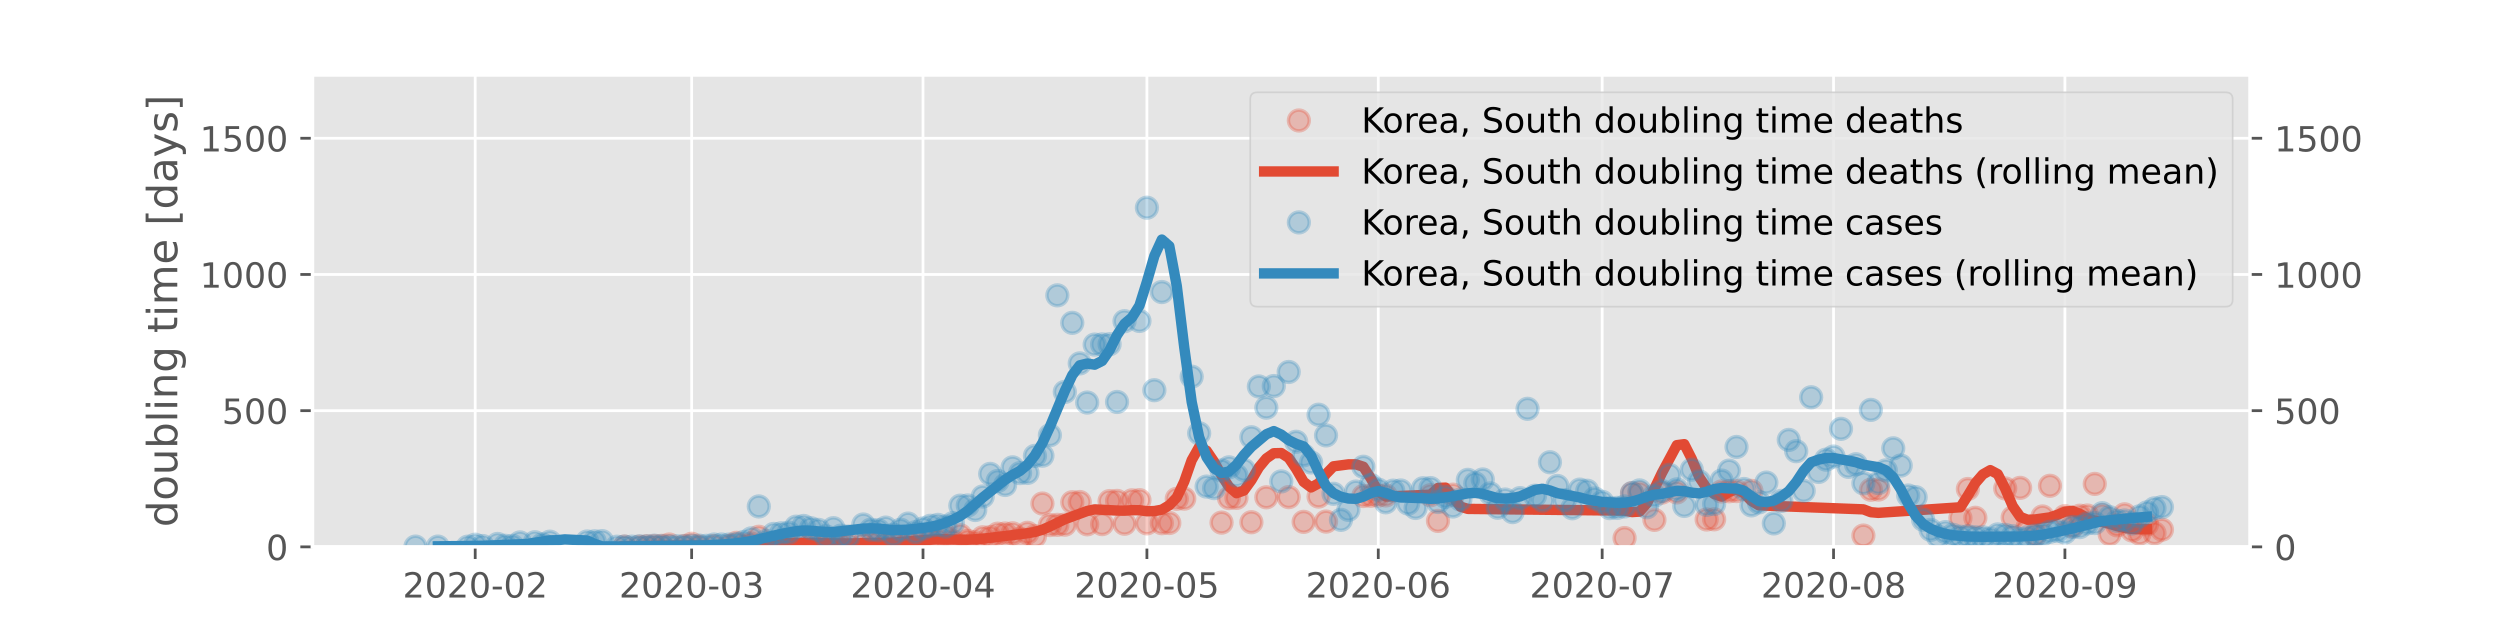 <?xml version="1.0" encoding="utf-8" standalone="no"?>
<!DOCTYPE svg PUBLIC "-//W3C//DTD SVG 1.1//EN"
  "http://www.w3.org/Graphics/SVG/1.1/DTD/svg11.dtd">
<!-- Created with matplotlib (https://matplotlib.org/) -->
<svg height="180pt" version="1.1" viewBox="0 0 720 180" width="720pt" xmlns="http://www.w3.org/2000/svg" xmlns:xlink="http://www.w3.org/1999/xlink">
 <defs>
  <style type="text/css">
*{stroke-linecap:butt;stroke-linejoin:round;}
  </style>
 </defs>
 <g id="figure_1">
  <g id="patch_1">
   <path d="M 0 180 
L 720 180 
L 720 0 
L 0 0 
z
" style="fill:#ffffff;"/>
  </g>
  <g id="axes_1">
   <g id="patch_2">
    <path d="M 90 157.5 
L 648 157.5 
L 648 21.6 
L 90 21.6 
z
" style="fill:#e5e5e5;"/>
   </g>
   <g id="matplotlib.axis_1">
    <g id="xtick_1">
     <g id="line2d_1">
      <path clip-path="url(#p92bacddab1)" d="M 136.858 157.5 
L 136.858 21.6 
" style="fill:none;stroke:#ffffff;stroke-linecap:square;stroke-width:0.8;"/>
     </g>
     <g id="line2d_2">
      <defs>
       <path d="M 0 0 
L 0 3.5 
" id="mb200116aa1" style="stroke:#555555;stroke-width:0.8;"/>
      </defs>
      <g>
       <use style="fill:#555555;stroke:#555555;stroke-width:0.8;" x="136.858" xlink:href="#mb200116aa1" y="157.5"/>
      </g>
     </g>
     <g id="text_1">
      <!-- 2020-02 -->
      <defs>
       <path d="M 19.188 8.297 
L 53.609 8.297 
L 53.609 0 
L 7.328 0 
L 7.328 8.297 
Q 12.938 14.109 22.625 23.891 
Q 32.328 33.688 34.812 36.531 
Q 39.547 41.844 41.422 45.531 
Q 43.312 49.219 43.312 52.781 
Q 43.312 58.594 39.234 62.25 
Q 35.156 65.922 28.609 65.922 
Q 23.969 65.922 18.812 64.312 
Q 13.672 62.703 7.812 59.422 
L 7.812 69.391 
Q 13.766 71.781 18.938 73 
Q 24.125 74.219 28.422 74.219 
Q 39.75 74.219 46.484 68.547 
Q 53.219 62.891 53.219 53.422 
Q 53.219 48.922 51.531 44.891 
Q 49.859 40.875 45.406 35.406 
Q 44.188 33.984 37.641 27.219 
Q 31.109 20.453 19.188 8.297 
z
" id="DejaVuSans-50"/>
       <path d="M 31.781 66.406 
Q 24.172 66.406 20.328 58.906 
Q 16.5 51.422 16.5 36.375 
Q 16.5 21.391 20.328 13.891 
Q 24.172 6.391 31.781 6.391 
Q 39.453 6.391 43.281 13.891 
Q 47.125 21.391 47.125 36.375 
Q 47.125 51.422 43.281 58.906 
Q 39.453 66.406 31.781 66.406 
z
M 31.781 74.219 
Q 44.047 74.219 50.516 64.516 
Q 56.984 54.828 56.984 36.375 
Q 56.984 17.969 50.516 8.266 
Q 44.047 -1.422 31.781 -1.422 
Q 19.531 -1.422 13.062 8.266 
Q 6.594 17.969 6.594 36.375 
Q 6.594 54.828 13.062 64.516 
Q 19.531 74.219 31.781 74.219 
z
" id="DejaVuSans-48"/>
       <path d="M 4.891 31.391 
L 31.203 31.391 
L 31.203 23.391 
L 4.891 23.391 
z
" id="DejaVuSans-45"/>
      </defs>
      <g style="fill:#555555;" transform="translate(115.967 172.098)scale(0.1 -0.1)">
       <use xlink:href="#DejaVuSans-50"/>
       <use x="63.623" xlink:href="#DejaVuSans-48"/>
       <use x="127.246" xlink:href="#DejaVuSans-50"/>
       <use x="190.869" xlink:href="#DejaVuSans-48"/>
       <use x="254.492" xlink:href="#DejaVuSans-45"/>
       <use x="290.576" xlink:href="#DejaVuSans-48"/>
       <use x="354.199" xlink:href="#DejaVuSans-50"/>
      </g>
     </g>
    </g>
    <g id="xtick_2">
     <g id="line2d_3">
      <path clip-path="url(#p92bacddab1)" d="M 199.193 157.5 
L 199.193 21.6 
" style="fill:none;stroke:#ffffff;stroke-linecap:square;stroke-width:0.8;"/>
     </g>
     <g id="line2d_4">
      <g>
       <use style="fill:#555555;stroke:#555555;stroke-width:0.8;" x="199.193" xlink:href="#mb200116aa1" y="157.5"/>
      </g>
     </g>
     <g id="text_2">
      <!-- 2020-03 -->
      <defs>
       <path d="M 40.578 39.312 
Q 47.656 37.797 51.625 33 
Q 55.609 28.219 55.609 21.188 
Q 55.609 10.406 48.188 4.484 
Q 40.766 -1.422 27.094 -1.422 
Q 22.516 -1.422 17.656 -0.516 
Q 12.797 0.391 7.625 2.203 
L 7.625 11.719 
Q 11.719 9.328 16.594 8.109 
Q 21.484 6.891 26.812 6.891 
Q 36.078 6.891 40.938 10.547 
Q 45.797 14.203 45.797 21.188 
Q 45.797 27.641 41.281 31.266 
Q 36.766 34.906 28.719 34.906 
L 20.219 34.906 
L 20.219 43.016 
L 29.109 43.016 
Q 36.375 43.016 40.234 45.922 
Q 44.094 48.828 44.094 54.297 
Q 44.094 59.906 40.109 62.906 
Q 36.141 65.922 28.719 65.922 
Q 24.656 65.922 20.016 65.031 
Q 15.375 64.156 9.812 62.312 
L 9.812 71.094 
Q 15.438 72.656 20.344 73.438 
Q 25.25 74.219 29.594 74.219 
Q 40.828 74.219 47.359 69.109 
Q 53.906 64.016 53.906 55.328 
Q 53.906 49.266 50.438 45.094 
Q 46.969 40.922 40.578 39.312 
z
" id="DejaVuSans-51"/>
      </defs>
      <g style="fill:#555555;" transform="translate(178.301 172.098)scale(0.1 -0.1)">
       <use xlink:href="#DejaVuSans-50"/>
       <use x="63.623" xlink:href="#DejaVuSans-48"/>
       <use x="127.246" xlink:href="#DejaVuSans-50"/>
       <use x="190.869" xlink:href="#DejaVuSans-48"/>
       <use x="254.492" xlink:href="#DejaVuSans-45"/>
       <use x="290.576" xlink:href="#DejaVuSans-48"/>
       <use x="354.199" xlink:href="#DejaVuSans-51"/>
      </g>
     </g>
    </g>
    <g id="xtick_3">
     <g id="line2d_5">
      <path clip-path="url(#p92bacddab1)" d="M 265.826 157.5 
L 265.826 21.6 
" style="fill:none;stroke:#ffffff;stroke-linecap:square;stroke-width:0.8;"/>
     </g>
     <g id="line2d_6">
      <g>
       <use style="fill:#555555;stroke:#555555;stroke-width:0.8;" x="265.826" xlink:href="#mb200116aa1" y="157.5"/>
      </g>
     </g>
     <g id="text_3">
      <!-- 2020-04 -->
      <defs>
       <path d="M 37.797 64.312 
L 12.891 25.391 
L 37.797 25.391 
z
M 35.203 72.906 
L 47.609 72.906 
L 47.609 25.391 
L 58.016 25.391 
L 58.016 17.188 
L 47.609 17.188 
L 47.609 0 
L 37.797 0 
L 37.797 17.188 
L 4.891 17.188 
L 4.891 26.703 
z
" id="DejaVuSans-52"/>
      </defs>
      <g style="fill:#555555;" transform="translate(244.934 172.098)scale(0.1 -0.1)">
       <use xlink:href="#DejaVuSans-50"/>
       <use x="63.623" xlink:href="#DejaVuSans-48"/>
       <use x="127.246" xlink:href="#DejaVuSans-50"/>
       <use x="190.869" xlink:href="#DejaVuSans-48"/>
       <use x="254.492" xlink:href="#DejaVuSans-45"/>
       <use x="290.576" xlink:href="#DejaVuSans-48"/>
       <use x="354.199" xlink:href="#DejaVuSans-52"/>
      </g>
     </g>
    </g>
    <g id="xtick_4">
     <g id="line2d_7">
      <path clip-path="url(#p92bacddab1)" d="M 330.31 157.5 
L 330.31 21.6 
" style="fill:none;stroke:#ffffff;stroke-linecap:square;stroke-width:0.8;"/>
     </g>
     <g id="line2d_8">
      <g>
       <use style="fill:#555555;stroke:#555555;stroke-width:0.8;" x="330.31" xlink:href="#mb200116aa1" y="157.5"/>
      </g>
     </g>
     <g id="text_4">
      <!-- 2020-05 -->
      <defs>
       <path d="M 10.797 72.906 
L 49.516 72.906 
L 49.516 64.594 
L 19.828 64.594 
L 19.828 46.734 
Q 21.969 47.469 24.109 47.828 
Q 26.266 48.188 28.422 48.188 
Q 40.625 48.188 47.75 41.5 
Q 54.891 34.812 54.891 23.391 
Q 54.891 11.625 47.562 5.094 
Q 40.234 -1.422 26.906 -1.422 
Q 22.312 -1.422 17.547 -0.641 
Q 12.797 0.141 7.719 1.703 
L 7.719 11.625 
Q 12.109 9.234 16.797 8.062 
Q 21.484 6.891 26.703 6.891 
Q 35.156 6.891 40.078 11.328 
Q 45.016 15.766 45.016 23.391 
Q 45.016 31 40.078 35.438 
Q 35.156 39.891 26.703 39.891 
Q 22.75 39.891 18.812 39.016 
Q 14.891 38.141 10.797 36.281 
z
" id="DejaVuSans-53"/>
      </defs>
      <g style="fill:#555555;" transform="translate(309.418 172.098)scale(0.1 -0.1)">
       <use xlink:href="#DejaVuSans-50"/>
       <use x="63.623" xlink:href="#DejaVuSans-48"/>
       <use x="127.246" xlink:href="#DejaVuSans-50"/>
       <use x="190.869" xlink:href="#DejaVuSans-48"/>
       <use x="254.492" xlink:href="#DejaVuSans-45"/>
       <use x="290.576" xlink:href="#DejaVuSans-48"/>
       <use x="354.199" xlink:href="#DejaVuSans-53"/>
      </g>
     </g>
    </g>
    <g id="xtick_5">
     <g id="line2d_9">
      <path clip-path="url(#p92bacddab1)" d="M 396.943 157.5 
L 396.943 21.6 
" style="fill:none;stroke:#ffffff;stroke-linecap:square;stroke-width:0.8;"/>
     </g>
     <g id="line2d_10">
      <g>
       <use style="fill:#555555;stroke:#555555;stroke-width:0.8;" x="396.943" xlink:href="#mb200116aa1" y="157.5"/>
      </g>
     </g>
     <g id="text_5">
      <!-- 2020-06 -->
      <defs>
       <path d="M 33.016 40.375 
Q 26.375 40.375 22.484 35.828 
Q 18.609 31.297 18.609 23.391 
Q 18.609 15.531 22.484 10.953 
Q 26.375 6.391 33.016 6.391 
Q 39.656 6.391 43.531 10.953 
Q 47.406 15.531 47.406 23.391 
Q 47.406 31.297 43.531 35.828 
Q 39.656 40.375 33.016 40.375 
z
M 52.594 71.297 
L 52.594 62.312 
Q 48.875 64.062 45.094 64.984 
Q 41.312 65.922 37.594 65.922 
Q 27.828 65.922 22.672 59.328 
Q 17.531 52.734 16.797 39.406 
Q 19.672 43.656 24.016 45.922 
Q 28.375 48.188 33.594 48.188 
Q 44.578 48.188 50.953 41.516 
Q 57.328 34.859 57.328 23.391 
Q 57.328 12.156 50.688 5.359 
Q 44.047 -1.422 33.016 -1.422 
Q 20.359 -1.422 13.672 8.266 
Q 6.984 17.969 6.984 36.375 
Q 6.984 53.656 15.188 63.938 
Q 23.391 74.219 37.203 74.219 
Q 40.922 74.219 44.703 73.484 
Q 48.484 72.75 52.594 71.297 
z
" id="DejaVuSans-54"/>
      </defs>
      <g style="fill:#555555;" transform="translate(376.052 172.098)scale(0.1 -0.1)">
       <use xlink:href="#DejaVuSans-50"/>
       <use x="63.623" xlink:href="#DejaVuSans-48"/>
       <use x="127.246" xlink:href="#DejaVuSans-50"/>
       <use x="190.869" xlink:href="#DejaVuSans-48"/>
       <use x="254.492" xlink:href="#DejaVuSans-45"/>
       <use x="290.576" xlink:href="#DejaVuSans-48"/>
       <use x="354.199" xlink:href="#DejaVuSans-54"/>
      </g>
     </g>
    </g>
    <g id="xtick_6">
     <g id="line2d_11">
      <path clip-path="url(#p92bacddab1)" d="M 461.427 157.5 
L 461.427 21.6 
" style="fill:none;stroke:#ffffff;stroke-linecap:square;stroke-width:0.8;"/>
     </g>
     <g id="line2d_12">
      <g>
       <use style="fill:#555555;stroke:#555555;stroke-width:0.8;" x="461.427" xlink:href="#mb200116aa1" y="157.5"/>
      </g>
     </g>
     <g id="text_6">
      <!-- 2020-07 -->
      <defs>
       <path d="M 8.203 72.906 
L 55.078 72.906 
L 55.078 68.703 
L 28.609 0 
L 18.312 0 
L 43.219 64.594 
L 8.203 64.594 
z
" id="DejaVuSans-55"/>
      </defs>
      <g style="fill:#555555;" transform="translate(440.535 172.098)scale(0.1 -0.1)">
       <use xlink:href="#DejaVuSans-50"/>
       <use x="63.623" xlink:href="#DejaVuSans-48"/>
       <use x="127.246" xlink:href="#DejaVuSans-50"/>
       <use x="190.869" xlink:href="#DejaVuSans-48"/>
       <use x="254.492" xlink:href="#DejaVuSans-45"/>
       <use x="290.576" xlink:href="#DejaVuSans-48"/>
       <use x="354.199" xlink:href="#DejaVuSans-55"/>
      </g>
     </g>
    </g>
    <g id="xtick_7">
     <g id="line2d_13">
      <path clip-path="url(#p92bacddab1)" d="M 528.06 157.5 
L 528.06 21.6 
" style="fill:none;stroke:#ffffff;stroke-linecap:square;stroke-width:0.8;"/>
     </g>
     <g id="line2d_14">
      <g>
       <use style="fill:#555555;stroke:#555555;stroke-width:0.8;" x="528.06" xlink:href="#mb200116aa1" y="157.5"/>
      </g>
     </g>
     <g id="text_7">
      <!-- 2020-08 -->
      <defs>
       <path d="M 31.781 34.625 
Q 24.75 34.625 20.719 30.859 
Q 16.703 27.094 16.703 20.516 
Q 16.703 13.922 20.719 10.156 
Q 24.75 6.391 31.781 6.391 
Q 38.812 6.391 42.859 10.172 
Q 46.922 13.969 46.922 20.516 
Q 46.922 27.094 42.891 30.859 
Q 38.875 34.625 31.781 34.625 
z
M 21.922 38.812 
Q 15.578 40.375 12.031 44.719 
Q 8.5 49.078 8.5 55.328 
Q 8.5 64.062 14.719 69.141 
Q 20.953 74.219 31.781 74.219 
Q 42.672 74.219 48.875 69.141 
Q 55.078 64.062 55.078 55.328 
Q 55.078 49.078 51.531 44.719 
Q 48 40.375 41.703 38.812 
Q 48.828 37.156 52.797 32.312 
Q 56.781 27.484 56.781 20.516 
Q 56.781 9.906 50.312 4.234 
Q 43.844 -1.422 31.781 -1.422 
Q 19.734 -1.422 13.25 4.234 
Q 6.781 9.906 6.781 20.516 
Q 6.781 27.484 10.781 32.312 
Q 14.797 37.156 21.922 38.812 
z
M 18.312 54.391 
Q 18.312 48.734 21.844 45.562 
Q 25.391 42.391 31.781 42.391 
Q 38.141 42.391 41.719 45.562 
Q 45.312 48.734 45.312 54.391 
Q 45.312 60.062 41.719 63.234 
Q 38.141 66.406 31.781 66.406 
Q 25.391 66.406 21.844 63.234 
Q 18.312 60.062 18.312 54.391 
z
" id="DejaVuSans-56"/>
      </defs>
      <g style="fill:#555555;" transform="translate(507.169 172.098)scale(0.1 -0.1)">
       <use xlink:href="#DejaVuSans-50"/>
       <use x="63.623" xlink:href="#DejaVuSans-48"/>
       <use x="127.246" xlink:href="#DejaVuSans-50"/>
       <use x="190.869" xlink:href="#DejaVuSans-48"/>
       <use x="254.492" xlink:href="#DejaVuSans-45"/>
       <use x="290.576" xlink:href="#DejaVuSans-48"/>
       <use x="354.199" xlink:href="#DejaVuSans-56"/>
      </g>
     </g>
    </g>
    <g id="xtick_8">
     <g id="line2d_15">
      <path clip-path="url(#p92bacddab1)" d="M 594.693 157.5 
L 594.693 21.6 
" style="fill:none;stroke:#ffffff;stroke-linecap:square;stroke-width:0.8;"/>
     </g>
     <g id="line2d_16">
      <g>
       <use style="fill:#555555;stroke:#555555;stroke-width:0.8;" x="594.693" xlink:href="#mb200116aa1" y="157.5"/>
      </g>
     </g>
     <g id="text_8">
      <!-- 2020-09 -->
      <defs>
       <path d="M 10.984 1.516 
L 10.984 10.5 
Q 14.703 8.734 18.5 7.812 
Q 22.312 6.891 25.984 6.891 
Q 35.75 6.891 40.891 13.453 
Q 46.047 20.016 46.781 33.406 
Q 43.953 29.203 39.594 26.953 
Q 35.25 24.703 29.984 24.703 
Q 19.047 24.703 12.672 31.312 
Q 6.297 37.938 6.297 49.422 
Q 6.297 60.641 12.938 67.422 
Q 19.578 74.219 30.609 74.219 
Q 43.266 74.219 49.922 64.516 
Q 56.594 54.828 56.594 36.375 
Q 56.594 19.141 48.406 8.859 
Q 40.234 -1.422 26.422 -1.422 
Q 22.703 -1.422 18.891 -0.688 
Q 15.094 0.047 10.984 1.516 
z
M 30.609 32.422 
Q 37.25 32.422 41.125 36.953 
Q 45.016 41.5 45.016 49.422 
Q 45.016 57.281 41.125 61.844 
Q 37.25 66.406 30.609 66.406 
Q 23.969 66.406 20.094 61.844 
Q 16.219 57.281 16.219 49.422 
Q 16.219 41.5 20.094 36.953 
Q 23.969 32.422 30.609 32.422 
z
" id="DejaVuSans-57"/>
      </defs>
      <g style="fill:#555555;" transform="translate(573.802 172.098)scale(0.1 -0.1)">
       <use xlink:href="#DejaVuSans-50"/>
       <use x="63.623" xlink:href="#DejaVuSans-48"/>
       <use x="127.246" xlink:href="#DejaVuSans-50"/>
       <use x="190.869" xlink:href="#DejaVuSans-48"/>
       <use x="254.492" xlink:href="#DejaVuSans-45"/>
       <use x="290.576" xlink:href="#DejaVuSans-48"/>
       <use x="354.199" xlink:href="#DejaVuSans-57"/>
      </g>
     </g>
    </g>
   </g>
   <g id="matplotlib.axis_2">
    <g id="ytick_1">
     <g id="line2d_17">
      <path clip-path="url(#p92bacddab1)" d="M 90 157.5 
L 648 157.5 
" style="fill:none;stroke:#ffffff;stroke-linecap:square;stroke-width:0.8;"/>
     </g>
     <g id="line2d_18">
      <defs>
       <path d="M 0 0 
L -3.5 0 
" id="me0426d6606" style="stroke:#555555;stroke-width:0.8;"/>
      </defs>
      <g>
       <use style="fill:#555555;stroke:#555555;stroke-width:0.8;" x="90" xlink:href="#me0426d6606" y="157.5"/>
      </g>
     </g>
     <g id="line2d_19">
      <defs>
       <path d="M 0 0 
L 3.5 0 
" id="mf05c997a6b" style="stroke:#555555;stroke-width:0.8;"/>
      </defs>
      <g>
       <use style="fill:#555555;stroke:#555555;stroke-width:0.8;" x="648" xlink:href="#mf05c997a6b" y="157.5"/>
      </g>
     </g>
     <g id="text_9">
      <!-- 0 -->
      <g style="fill:#555555;" transform="translate(76.638 161.299)scale(0.1 -0.1)">
       <use xlink:href="#DejaVuSans-48"/>
      </g>
     </g>
     <g id="text_10">
      <!-- 0 -->
      <g style="fill:#555555;" transform="translate(655 161.299)scale(0.1 -0.1)">
       <use xlink:href="#DejaVuSans-48"/>
      </g>
     </g>
    </g>
    <g id="ytick_2">
     <g id="line2d_20">
      <path clip-path="url(#p92bacddab1)" d="M 90 118.272 
L 648 118.272 
" style="fill:none;stroke:#ffffff;stroke-linecap:square;stroke-width:0.8;"/>
     </g>
     <g id="line2d_21">
      <g>
       <use style="fill:#555555;stroke:#555555;stroke-width:0.8;" x="90" xlink:href="#me0426d6606" y="118.272"/>
      </g>
     </g>
     <g id="line2d_22">
      <g>
       <use style="fill:#555555;stroke:#555555;stroke-width:0.8;" x="648" xlink:href="#mf05c997a6b" y="118.272"/>
      </g>
     </g>
     <g id="text_11">
      <!-- 500 -->
      <g style="fill:#555555;" transform="translate(63.913 122.071)scale(0.1 -0.1)">
       <use xlink:href="#DejaVuSans-53"/>
       <use x="63.623" xlink:href="#DejaVuSans-48"/>
       <use x="127.246" xlink:href="#DejaVuSans-48"/>
      </g>
     </g>
     <g id="text_12">
      <!-- 500 -->
      <g style="fill:#555555;" transform="translate(655 122.071)scale(0.1 -0.1)">
       <use xlink:href="#DejaVuSans-53"/>
       <use x="63.623" xlink:href="#DejaVuSans-48"/>
       <use x="127.246" xlink:href="#DejaVuSans-48"/>
      </g>
     </g>
    </g>
    <g id="ytick_3">
     <g id="line2d_23">
      <path clip-path="url(#p92bacddab1)" d="M 90 79.045 
L 648 79.045 
" style="fill:none;stroke:#ffffff;stroke-linecap:square;stroke-width:0.8;"/>
     </g>
     <g id="line2d_24">
      <g>
       <use style="fill:#555555;stroke:#555555;stroke-width:0.8;" x="90" xlink:href="#me0426d6606" y="79.045"/>
      </g>
     </g>
     <g id="line2d_25">
      <g>
       <use style="fill:#555555;stroke:#555555;stroke-width:0.8;" x="648" xlink:href="#mf05c997a6b" y="79.045"/>
      </g>
     </g>
     <g id="text_13">
      <!-- 1000 -->
      <defs>
       <path d="M 12.406 8.297 
L 28.516 8.297 
L 28.516 63.922 
L 10.984 60.406 
L 10.984 69.391 
L 28.422 72.906 
L 38.281 72.906 
L 38.281 8.297 
L 54.391 8.297 
L 54.391 0 
L 12.406 0 
z
" id="DejaVuSans-49"/>
      </defs>
      <g style="fill:#555555;" transform="translate(57.55 82.844)scale(0.1 -0.1)">
       <use xlink:href="#DejaVuSans-49"/>
       <use x="63.623" xlink:href="#DejaVuSans-48"/>
       <use x="127.246" xlink:href="#DejaVuSans-48"/>
       <use x="190.869" xlink:href="#DejaVuSans-48"/>
      </g>
     </g>
     <g id="text_14">
      <!-- 1000 -->
      <g style="fill:#555555;" transform="translate(655 82.844)scale(0.1 -0.1)">
       <use xlink:href="#DejaVuSans-49"/>
       <use x="63.623" xlink:href="#DejaVuSans-48"/>
       <use x="127.246" xlink:href="#DejaVuSans-48"/>
       <use x="190.869" xlink:href="#DejaVuSans-48"/>
      </g>
     </g>
    </g>
    <g id="ytick_4">
     <g id="line2d_26">
      <path clip-path="url(#p92bacddab1)" d="M 90 39.817 
L 648 39.817 
" style="fill:none;stroke:#ffffff;stroke-linecap:square;stroke-width:0.8;"/>
     </g>
     <g id="line2d_27">
      <g>
       <use style="fill:#555555;stroke:#555555;stroke-width:0.8;" x="90" xlink:href="#me0426d6606" y="39.817"/>
      </g>
     </g>
     <g id="line2d_28">
      <g>
       <use style="fill:#555555;stroke:#555555;stroke-width:0.8;" x="648" xlink:href="#mf05c997a6b" y="39.817"/>
      </g>
     </g>
     <g id="text_15">
      <!-- 1500 -->
      <g style="fill:#555555;" transform="translate(57.55 43.616)scale(0.1 -0.1)">
       <use xlink:href="#DejaVuSans-49"/>
       <use x="63.623" xlink:href="#DejaVuSans-53"/>
       <use x="127.246" xlink:href="#DejaVuSans-48"/>
       <use x="190.869" xlink:href="#DejaVuSans-48"/>
      </g>
     </g>
     <g id="text_16">
      <!-- 1500 -->
      <g style="fill:#555555;" transform="translate(655 43.616)scale(0.1 -0.1)">
       <use xlink:href="#DejaVuSans-49"/>
       <use x="63.623" xlink:href="#DejaVuSans-53"/>
       <use x="127.246" xlink:href="#DejaVuSans-48"/>
       <use x="190.869" xlink:href="#DejaVuSans-48"/>
      </g>
     </g>
    </g>
    <g id="text_17">
     <!-- doubling time [days] -->
     <defs>
      <path d="M 45.406 46.391 
L 45.406 75.984 
L 54.391 75.984 
L 54.391 0 
L 45.406 0 
L 45.406 8.203 
Q 42.578 3.328 38.25 0.953 
Q 33.938 -1.422 27.875 -1.422 
Q 17.969 -1.422 11.734 6.484 
Q 5.516 14.406 5.516 27.297 
Q 5.516 40.188 11.734 48.094 
Q 17.969 56 27.875 56 
Q 33.938 56 38.25 53.625 
Q 42.578 51.266 45.406 46.391 
z
M 14.797 27.297 
Q 14.797 17.391 18.875 11.75 
Q 22.953 6.109 30.078 6.109 
Q 37.203 6.109 41.297 11.75 
Q 45.406 17.391 45.406 27.297 
Q 45.406 37.203 41.297 42.844 
Q 37.203 48.484 30.078 48.484 
Q 22.953 48.484 18.875 42.844 
Q 14.797 37.203 14.797 27.297 
z
" id="DejaVuSans-100"/>
      <path d="M 30.609 48.391 
Q 23.391 48.391 19.188 42.75 
Q 14.984 37.109 14.984 27.297 
Q 14.984 17.484 19.156 11.844 
Q 23.344 6.203 30.609 6.203 
Q 37.797 6.203 41.984 11.859 
Q 46.188 17.531 46.188 27.297 
Q 46.188 37.016 41.984 42.703 
Q 37.797 48.391 30.609 48.391 
z
M 30.609 56 
Q 42.328 56 49.016 48.375 
Q 55.719 40.766 55.719 27.297 
Q 55.719 13.875 49.016 6.219 
Q 42.328 -1.422 30.609 -1.422 
Q 18.844 -1.422 12.172 6.219 
Q 5.516 13.875 5.516 27.297 
Q 5.516 40.766 12.172 48.375 
Q 18.844 56 30.609 56 
z
" id="DejaVuSans-111"/>
      <path d="M 8.5 21.578 
L 8.5 54.688 
L 17.484 54.688 
L 17.484 21.922 
Q 17.484 14.156 20.5 10.266 
Q 23.531 6.391 29.594 6.391 
Q 36.859 6.391 41.078 11.031 
Q 45.312 15.672 45.312 23.688 
L 45.312 54.688 
L 54.297 54.688 
L 54.297 0 
L 45.312 0 
L 45.312 8.406 
Q 42.047 3.422 37.719 1 
Q 33.406 -1.422 27.688 -1.422 
Q 18.266 -1.422 13.375 4.438 
Q 8.5 10.297 8.5 21.578 
z
M 31.109 56 
z
" id="DejaVuSans-117"/>
      <path d="M 48.688 27.297 
Q 48.688 37.203 44.609 42.844 
Q 40.531 48.484 33.406 48.484 
Q 26.266 48.484 22.188 42.844 
Q 18.109 37.203 18.109 27.297 
Q 18.109 17.391 22.188 11.75 
Q 26.266 6.109 33.406 6.109 
Q 40.531 6.109 44.609 11.75 
Q 48.688 17.391 48.688 27.297 
z
M 18.109 46.391 
Q 20.953 51.266 25.266 53.625 
Q 29.594 56 35.594 56 
Q 45.562 56 51.781 48.094 
Q 58.016 40.188 58.016 27.297 
Q 58.016 14.406 51.781 6.484 
Q 45.562 -1.422 35.594 -1.422 
Q 29.594 -1.422 25.266 0.953 
Q 20.953 3.328 18.109 8.203 
L 18.109 0 
L 9.078 0 
L 9.078 75.984 
L 18.109 75.984 
z
" id="DejaVuSans-98"/>
      <path d="M 9.422 75.984 
L 18.406 75.984 
L 18.406 0 
L 9.422 0 
z
" id="DejaVuSans-108"/>
      <path d="M 9.422 54.688 
L 18.406 54.688 
L 18.406 0 
L 9.422 0 
z
M 9.422 75.984 
L 18.406 75.984 
L 18.406 64.594 
L 9.422 64.594 
z
" id="DejaVuSans-105"/>
      <path d="M 54.891 33.016 
L 54.891 0 
L 45.906 0 
L 45.906 32.719 
Q 45.906 40.484 42.875 44.328 
Q 39.844 48.188 33.797 48.188 
Q 26.516 48.188 22.312 43.547 
Q 18.109 38.922 18.109 30.906 
L 18.109 0 
L 9.078 0 
L 9.078 54.688 
L 18.109 54.688 
L 18.109 46.188 
Q 21.344 51.125 25.703 53.562 
Q 30.078 56 35.797 56 
Q 45.219 56 50.047 50.172 
Q 54.891 44.344 54.891 33.016 
z
" id="DejaVuSans-110"/>
      <path d="M 45.406 27.984 
Q 45.406 37.75 41.375 43.109 
Q 37.359 48.484 30.078 48.484 
Q 22.859 48.484 18.828 43.109 
Q 14.797 37.75 14.797 27.984 
Q 14.797 18.266 18.828 12.891 
Q 22.859 7.516 30.078 7.516 
Q 37.359 7.516 41.375 12.891 
Q 45.406 18.266 45.406 27.984 
z
M 54.391 6.781 
Q 54.391 -7.172 48.188 -13.984 
Q 42 -20.797 29.203 -20.797 
Q 24.469 -20.797 20.266 -20.094 
Q 16.062 -19.391 12.109 -17.922 
L 12.109 -9.188 
Q 16.062 -11.328 19.922 -12.344 
Q 23.781 -13.375 27.781 -13.375 
Q 36.625 -13.375 41.016 -8.766 
Q 45.406 -4.156 45.406 5.172 
L 45.406 9.625 
Q 42.625 4.781 38.281 2.391 
Q 33.938 0 27.875 0 
Q 17.828 0 11.672 7.656 
Q 5.516 15.328 5.516 27.984 
Q 5.516 40.672 11.672 48.328 
Q 17.828 56 27.875 56 
Q 33.938 56 38.281 53.609 
Q 42.625 51.219 45.406 46.391 
L 45.406 54.688 
L 54.391 54.688 
z
" id="DejaVuSans-103"/>
      <path id="DejaVuSans-32"/>
      <path d="M 18.312 70.219 
L 18.312 54.688 
L 36.812 54.688 
L 36.812 47.703 
L 18.312 47.703 
L 18.312 18.016 
Q 18.312 11.328 20.141 9.422 
Q 21.969 7.516 27.594 7.516 
L 36.812 7.516 
L 36.812 0 
L 27.594 0 
Q 17.188 0 13.234 3.875 
Q 9.281 7.766 9.281 18.016 
L 9.281 47.703 
L 2.688 47.703 
L 2.688 54.688 
L 9.281 54.688 
L 9.281 70.219 
z
" id="DejaVuSans-116"/>
      <path d="M 52 44.188 
Q 55.375 50.25 60.062 53.125 
Q 64.75 56 71.094 56 
Q 79.641 56 84.281 50.016 
Q 88.922 44.047 88.922 33.016 
L 88.922 0 
L 79.891 0 
L 79.891 32.719 
Q 79.891 40.578 77.094 44.375 
Q 74.312 48.188 68.609 48.188 
Q 61.625 48.188 57.562 43.547 
Q 53.516 38.922 53.516 30.906 
L 53.516 0 
L 44.484 0 
L 44.484 32.719 
Q 44.484 40.625 41.703 44.406 
Q 38.922 48.188 33.109 48.188 
Q 26.219 48.188 22.156 43.531 
Q 18.109 38.875 18.109 30.906 
L 18.109 0 
L 9.078 0 
L 9.078 54.688 
L 18.109 54.688 
L 18.109 46.188 
Q 21.188 51.219 25.484 53.609 
Q 29.781 56 35.688 56 
Q 41.656 56 45.828 52.969 
Q 50 49.953 52 44.188 
z
" id="DejaVuSans-109"/>
      <path d="M 56.203 29.594 
L 56.203 25.203 
L 14.891 25.203 
Q 15.484 15.922 20.484 11.062 
Q 25.484 6.203 34.422 6.203 
Q 39.594 6.203 44.453 7.469 
Q 49.312 8.734 54.109 11.281 
L 54.109 2.781 
Q 49.266 0.734 44.188 -0.344 
Q 39.109 -1.422 33.891 -1.422 
Q 20.797 -1.422 13.156 6.188 
Q 5.516 13.812 5.516 26.812 
Q 5.516 40.234 12.766 48.109 
Q 20.016 56 32.328 56 
Q 43.359 56 49.781 48.891 
Q 56.203 41.797 56.203 29.594 
z
M 47.219 32.234 
Q 47.125 39.594 43.094 43.984 
Q 39.062 48.391 32.422 48.391 
Q 24.906 48.391 20.391 44.141 
Q 15.875 39.891 15.188 32.172 
z
" id="DejaVuSans-101"/>
      <path d="M 8.594 75.984 
L 29.297 75.984 
L 29.297 69 
L 17.578 69 
L 17.578 -6.203 
L 29.297 -6.203 
L 29.297 -13.188 
L 8.594 -13.188 
z
" id="DejaVuSans-91"/>
      <path d="M 34.281 27.484 
Q 23.391 27.484 19.188 25 
Q 14.984 22.516 14.984 16.5 
Q 14.984 11.719 18.141 8.906 
Q 21.297 6.109 26.703 6.109 
Q 34.188 6.109 38.703 11.406 
Q 43.219 16.703 43.219 25.484 
L 43.219 27.484 
z
M 52.203 31.203 
L 52.203 0 
L 43.219 0 
L 43.219 8.297 
Q 40.141 3.328 35.547 0.953 
Q 30.953 -1.422 24.312 -1.422 
Q 15.922 -1.422 10.953 3.297 
Q 6 8.016 6 15.922 
Q 6 25.141 12.172 29.828 
Q 18.359 34.516 30.609 34.516 
L 43.219 34.516 
L 43.219 35.406 
Q 43.219 41.609 39.141 45 
Q 35.062 48.391 27.688 48.391 
Q 23 48.391 18.547 47.266 
Q 14.109 46.141 10.016 43.891 
L 10.016 52.203 
Q 14.938 54.109 19.578 55.047 
Q 24.219 56 28.609 56 
Q 40.484 56 46.344 49.844 
Q 52.203 43.703 52.203 31.203 
z
" id="DejaVuSans-97"/>
      <path d="M 32.172 -5.078 
Q 28.375 -14.844 24.75 -17.812 
Q 21.141 -20.797 15.094 -20.797 
L 7.906 -20.797 
L 7.906 -13.281 
L 13.188 -13.281 
Q 16.891 -13.281 18.938 -11.516 
Q 21 -9.766 23.484 -3.219 
L 25.094 0.875 
L 2.984 54.688 
L 12.5 54.688 
L 29.594 11.922 
L 46.688 54.688 
L 56.203 54.688 
z
" id="DejaVuSans-121"/>
      <path d="M 44.281 53.078 
L 44.281 44.578 
Q 40.484 46.531 36.375 47.5 
Q 32.281 48.484 27.875 48.484 
Q 21.188 48.484 17.844 46.438 
Q 14.5 44.391 14.5 40.281 
Q 14.5 37.156 16.891 35.375 
Q 19.281 33.594 26.516 31.984 
L 29.594 31.297 
Q 39.156 29.25 43.188 25.516 
Q 47.219 21.781 47.219 15.094 
Q 47.219 7.469 41.188 3.016 
Q 35.156 -1.422 24.609 -1.422 
Q 20.219 -1.422 15.453 -0.562 
Q 10.688 0.297 5.422 2 
L 5.422 11.281 
Q 10.406 8.688 15.234 7.391 
Q 20.062 6.109 24.812 6.109 
Q 31.156 6.109 34.562 8.281 
Q 37.984 10.453 37.984 14.406 
Q 37.984 18.062 35.516 20.016 
Q 33.062 21.969 24.703 23.781 
L 21.578 24.516 
Q 13.234 26.266 9.516 29.906 
Q 5.812 33.547 5.812 39.891 
Q 5.812 47.609 11.281 51.797 
Q 16.75 56 26.812 56 
Q 31.781 56 36.172 55.266 
Q 40.578 54.547 44.281 53.078 
z
" id="DejaVuSans-115"/>
      <path d="M 30.422 75.984 
L 30.422 -13.188 
L 9.719 -13.188 
L 9.719 -6.203 
L 21.391 -6.203 
L 21.391 69 
L 9.719 69 
L 9.719 75.984 
z
" id="DejaVuSans-93"/>
     </defs>
     <g style="fill:#555555;" transform="translate(51.054 151.801)rotate(-90)scale(0.12 -0.12)">
      <use xlink:href="#DejaVuSans-100"/>
      <use x="63.477" xlink:href="#DejaVuSans-111"/>
      <use x="124.658" xlink:href="#DejaVuSans-117"/>
      <use x="188.037" xlink:href="#DejaVuSans-98"/>
      <use x="251.514" xlink:href="#DejaVuSans-108"/>
      <use x="279.297" xlink:href="#DejaVuSans-105"/>
      <use x="307.08" xlink:href="#DejaVuSans-110"/>
      <use x="370.459" xlink:href="#DejaVuSans-103"/>
      <use x="433.936" xlink:href="#DejaVuSans-32"/>
      <use x="465.723" xlink:href="#DejaVuSans-116"/>
      <use x="504.932" xlink:href="#DejaVuSans-105"/>
      <use x="532.715" xlink:href="#DejaVuSans-109"/>
      <use x="630.127" xlink:href="#DejaVuSans-101"/>
      <use x="691.65" xlink:href="#DejaVuSans-32"/>
      <use x="723.438" xlink:href="#DejaVuSans-91"/>
      <use x="762.451" xlink:href="#DejaVuSans-100"/>
      <use x="825.928" xlink:href="#DejaVuSans-97"/>
      <use x="887.207" xlink:href="#DejaVuSans-121"/>
      <use x="946.387" xlink:href="#DejaVuSans-115"/>
      <use x="998.486" xlink:href="#DejaVuSans-93"/>
     </g>
    </g>
   </g>
   <g id="line2d_29">
    <defs>
     <path d="M 0 3 
C 0.796 3 1.559 2.684 2.121 2.121 
C 2.684 1.559 3 0.796 3 0 
C 3 -0.796 2.684 -1.559 2.121 -2.121 
C 1.559 -2.684 0.796 -3 0 -3 
C -0.796 -3 -1.559 -2.684 -2.121 -2.121 
C -2.684 -1.559 -3 -0.796 -3 0 
C -3 0.796 -2.684 1.559 -2.121 2.121 
C -1.559 2.684 -0.796 3 0 3 
z
" id="mc5a5d9c0ee" style="stroke:#e24a33;stroke-opacity:0.3;"/>
    </defs>
    <g clip-path="url(#p92bacddab1)">
     <use style="fill:#e24a33;fill-opacity:0.3;stroke:#e24a33;stroke-opacity:0.3;" x="179.847" xlink:href="#mc5a5d9c0ee" y="157.422"/>
     <use style="fill:#e24a33;fill-opacity:0.3;stroke:#e24a33;stroke-opacity:0.3;" x="184.146" xlink:href="#mc5a5d9c0ee" y="157.451"/>
     <use style="fill:#e24a33;fill-opacity:0.3;stroke:#e24a33;stroke-opacity:0.3;" x="186.296" xlink:href="#mc5a5d9c0ee" y="157.311"/>
     <use style="fill:#e24a33;fill-opacity:0.3;stroke:#e24a33;stroke-opacity:0.3;" x="188.445" xlink:href="#mc5a5d9c0ee" y="157.256"/>
     <use style="fill:#e24a33;fill-opacity:0.3;stroke:#e24a33;stroke-opacity:0.3;" x="190.595" xlink:href="#mc5a5d9c0ee" y="157.202"/>
     <use style="fill:#e24a33;fill-opacity:0.3;stroke:#e24a33;stroke-opacity:0.3;" x="192.744" xlink:href="#mc5a5d9c0ee" y="156.821"/>
     <use style="fill:#e24a33;fill-opacity:0.3;stroke:#e24a33;stroke-opacity:0.3;" x="197.043" xlink:href="#mc5a5d9c0ee" y="157.238"/>
     <use style="fill:#e24a33;fill-opacity:0.3;stroke:#e24a33;stroke-opacity:0.3;" x="199.193" xlink:href="#mc5a5d9c0ee" y="156.603"/>
     <use style="fill:#e24a33;fill-opacity:0.3;stroke:#e24a33;stroke-opacity:0.3;" x="201.342" xlink:href="#mc5a5d9c0ee" y="157.391"/>
     <use style="fill:#e24a33;fill-opacity:0.3;stroke:#e24a33;stroke-opacity:0.3;" x="205.641" xlink:href="#mc5a5d9c0ee" y="157.256"/>
     <use style="fill:#e24a33;fill-opacity:0.3;stroke:#e24a33;stroke-opacity:0.3;" x="209.94" xlink:href="#mc5a5d9c0ee" y="157.202"/>
     <use style="fill:#e24a33;fill-opacity:0.3;stroke:#e24a33;stroke-opacity:0.3;" x="212.089" xlink:href="#mc5a5d9c0ee" y="156.331"/>
     <use style="fill:#e24a33;fill-opacity:0.3;stroke:#e24a33;stroke-opacity:0.3;" x="214.239" xlink:href="#mc5a5d9c0ee" y="157.075"/>
     <use style="fill:#e24a33;fill-opacity:0.3;stroke:#e24a33;stroke-opacity:0.3;" x="216.388" xlink:href="#mc5a5d9c0ee" y="156.567"/>
     <use style="fill:#e24a33;fill-opacity:0.3;stroke:#e24a33;stroke-opacity:0.3;" x="218.538" xlink:href="#mc5a5d9c0ee" y="154.591"/>
     <use style="fill:#e24a33;fill-opacity:0.3;stroke:#e24a33;stroke-opacity:0.3;" x="220.687" xlink:href="#mc5a5d9c0ee" y="156.984"/>
     <use style="fill:#e24a33;fill-opacity:0.3;stroke:#e24a33;stroke-opacity:0.3;" x="222.837" xlink:href="#mc5a5d9c0ee" y="156.929"/>
     <use style="fill:#e24a33;fill-opacity:0.3;stroke:#e24a33;stroke-opacity:0.3;" x="227.136" xlink:href="#mc5a5d9c0ee" y="156.875"/>
     <use style="fill:#e24a33;fill-opacity:0.3;stroke:#e24a33;stroke-opacity:0.3;" x="229.285" xlink:href="#mc5a5d9c0ee" y="156.168"/>
     <use style="fill:#e24a33;fill-opacity:0.3;stroke:#e24a33;stroke-opacity:0.3;" x="233.584" xlink:href="#mc5a5d9c0ee" y="156.793"/>
     <use style="fill:#e24a33;fill-opacity:0.3;stroke:#e24a33;stroke-opacity:0.3;" x="235.733" xlink:href="#mc5a5d9c0ee" y="156.005"/>
     <use style="fill:#e24a33;fill-opacity:0.3;stroke:#e24a33;stroke-opacity:0.3;" x="237.883" xlink:href="#mc5a5d9c0ee" y="156.821"/>
     <use style="fill:#e24a33;fill-opacity:0.3;stroke:#e24a33;stroke-opacity:0.3;" x="240.032" xlink:href="#mc5a5d9c0ee" y="155.823"/>
     <use style="fill:#e24a33;fill-opacity:0.3;stroke:#e24a33;stroke-opacity:0.3;" x="242.182" xlink:href="#mc5a5d9c0ee" y="156.834"/>
     <use style="fill:#e24a33;fill-opacity:0.3;stroke:#e24a33;stroke-opacity:0.3;" x="244.331" xlink:href="#mc5a5d9c0ee" y="156.857"/>
     <use style="fill:#e24a33;fill-opacity:0.3;stroke:#e24a33;stroke-opacity:0.3;" x="248.63" xlink:href="#mc5a5d9c0ee" y="156.802"/>
     <use style="fill:#e24a33;fill-opacity:0.3;stroke:#e24a33;stroke-opacity:0.3;" x="250.78" xlink:href="#mc5a5d9c0ee" y="156.385"/>
     <use style="fill:#e24a33;fill-opacity:0.3;stroke:#e24a33;stroke-opacity:0.3;" x="252.929" xlink:href="#mc5a5d9c0ee" y="156.103"/>
     <use style="fill:#e24a33;fill-opacity:0.3;stroke:#e24a33;stroke-opacity:0.3;" x="255.079" xlink:href="#mc5a5d9c0ee" y="156.583"/>
     <use style="fill:#e24a33;fill-opacity:0.3;stroke:#e24a33;stroke-opacity:0.3;" x="257.228" xlink:href="#mc5a5d9c0ee" y="155.961"/>
     <use style="fill:#e24a33;fill-opacity:0.3;stroke:#e24a33;stroke-opacity:0.3;" x="259.378" xlink:href="#mc5a5d9c0ee" y="156.494"/>
     <use style="fill:#e24a33;fill-opacity:0.3;stroke:#e24a33;stroke-opacity:0.3;" x="261.527" xlink:href="#mc5a5d9c0ee" y="156.095"/>
     <use style="fill:#e24a33;fill-opacity:0.3;stroke:#e24a33;stroke-opacity:0.3;" x="263.676" xlink:href="#mc5a5d9c0ee" y="155.325"/>
     <use style="fill:#e24a33;fill-opacity:0.3;stroke:#e24a33;stroke-opacity:0.3;" x="265.826" xlink:href="#mc5a5d9c0ee" y="154.536"/>
     <use style="fill:#e24a33;fill-opacity:0.3;stroke:#e24a33;stroke-opacity:0.3;" x="267.975" xlink:href="#mc5a5d9c0ee" y="155.23"/>
     <use style="fill:#e24a33;fill-opacity:0.3;stroke:#e24a33;stroke-opacity:0.3;" x="270.125" xlink:href="#mc5a5d9c0ee" y="155.635"/>
     <use style="fill:#e24a33;fill-opacity:0.3;stroke:#e24a33;stroke-opacity:0.3;" x="272.274" xlink:href="#mc5a5d9c0ee" y="154.319"/>
     <use style="fill:#e24a33;fill-opacity:0.3;stroke:#e24a33;stroke-opacity:0.3;" x="274.424" xlink:href="#mc5a5d9c0ee" y="155.869"/>
     <use style="fill:#e24a33;fill-opacity:0.3;stroke:#e24a33;stroke-opacity:0.3;" x="276.573" xlink:href="#mc5a5d9c0ee" y="154.156"/>
     <use style="fill:#e24a33;fill-opacity:0.3;stroke:#e24a33;stroke-opacity:0.3;" x="278.723" xlink:href="#mc5a5d9c0ee" y="155.787"/>
     <use style="fill:#e24a33;fill-opacity:0.3;stroke:#e24a33;stroke-opacity:0.3;" x="280.872" xlink:href="#mc5a5d9c0ee" y="156.168"/>
     <use style="fill:#e24a33;fill-opacity:0.3;stroke:#e24a33;stroke-opacity:0.3;" x="283.022" xlink:href="#mc5a5d9c0ee" y="154.754"/>
     <use style="fill:#e24a33;fill-opacity:0.3;stroke:#e24a33;stroke-opacity:0.3;" x="285.171" xlink:href="#mc5a5d9c0ee" y="154.699"/>
     <use style="fill:#e24a33;fill-opacity:0.3;stroke:#e24a33;stroke-opacity:0.3;" x="287.32" xlink:href="#mc5a5d9c0ee" y="153.702"/>
     <use style="fill:#e24a33;fill-opacity:0.3;stroke:#e24a33;stroke-opacity:0.3;" x="289.47" xlink:href="#mc5a5d9c0ee" y="153.648"/>
     <use style="fill:#e24a33;fill-opacity:0.3;stroke:#e24a33;stroke-opacity:0.3;" x="291.619" xlink:href="#mc5a5d9c0ee" y="153.594"/>
     <use style="fill:#e24a33;fill-opacity:0.3;stroke:#e24a33;stroke-opacity:0.3;" x="293.769" xlink:href="#mc5a5d9c0ee" y="155.113"/>
     <use style="fill:#e24a33;fill-opacity:0.3;stroke:#e24a33;stroke-opacity:0.3;" x="295.918" xlink:href="#mc5a5d9c0ee" y="153.449"/>
     <use style="fill:#e24a33;fill-opacity:0.3;stroke:#e24a33;stroke-opacity:0.3;" x="298.068" xlink:href="#mc5a5d9c0ee" y="154.414"/>
     <use style="fill:#e24a33;fill-opacity:0.3;stroke:#e24a33;stroke-opacity:0.3;" x="300.217" xlink:href="#mc5a5d9c0ee" y="145.02"/>
     <use style="fill:#e24a33;fill-opacity:0.3;stroke:#e24a33;stroke-opacity:0.3;" x="302.367" xlink:href="#mc5a5d9c0ee" y="151.219"/>
     <use style="fill:#e24a33;fill-opacity:0.3;stroke:#e24a33;stroke-opacity:0.3;" x="304.516" xlink:href="#mc5a5d9c0ee" y="151.165"/>
     <use style="fill:#e24a33;fill-opacity:0.3;stroke:#e24a33;stroke-opacity:0.3;" x="306.666" xlink:href="#mc5a5d9c0ee" y="151.11"/>
     <use style="fill:#e24a33;fill-opacity:0.3;stroke:#e24a33;stroke-opacity:0.3;" x="308.815" xlink:href="#mc5a5d9c0ee" y="144.639"/>
     <use style="fill:#e24a33;fill-opacity:0.3;stroke:#e24a33;stroke-opacity:0.3;" x="310.965" xlink:href="#mc5a5d9c0ee" y="144.584"/>
     <use style="fill:#e24a33;fill-opacity:0.3;stroke:#e24a33;stroke-opacity:0.3;" x="313.114" xlink:href="#mc5a5d9c0ee" y="151.001"/>
     <use style="fill:#e24a33;fill-opacity:0.3;stroke:#e24a33;stroke-opacity:0.3;" x="317.413" xlink:href="#mc5a5d9c0ee" y="150.947"/>
     <use style="fill:#e24a33;fill-opacity:0.3;stroke:#e24a33;stroke-opacity:0.3;" x="319.562" xlink:href="#mc5a5d9c0ee" y="144.313"/>
     <use style="fill:#e24a33;fill-opacity:0.3;stroke:#e24a33;stroke-opacity:0.3;" x="321.712" xlink:href="#mc5a5d9c0ee" y="144.258"/>
     <use style="fill:#e24a33;fill-opacity:0.3;stroke:#e24a33;stroke-opacity:0.3;" x="323.861" xlink:href="#mc5a5d9c0ee" y="150.838"/>
     <use style="fill:#e24a33;fill-opacity:0.3;stroke:#e24a33;stroke-opacity:0.3;" x="326.011" xlink:href="#mc5a5d9c0ee" y="144.095"/>
     <use style="fill:#e24a33;fill-opacity:0.3;stroke:#e24a33;stroke-opacity:0.3;" x="328.16" xlink:href="#mc5a5d9c0ee" y="144.041"/>
     <use style="fill:#e24a33;fill-opacity:0.3;stroke:#e24a33;stroke-opacity:0.3;" x="330.31" xlink:href="#mc5a5d9c0ee" y="150.73"/>
     <use style="fill:#e24a33;fill-opacity:0.3;stroke:#e24a33;stroke-opacity:0.3;" x="334.609" xlink:href="#mc5a5d9c0ee" y="150.675"/>
     <use style="fill:#e24a33;fill-opacity:0.3;stroke:#e24a33;stroke-opacity:0.3;" x="336.758" xlink:href="#mc5a5d9c0ee" y="150.621"/>
     <use style="fill:#e24a33;fill-opacity:0.3;stroke:#e24a33;stroke-opacity:0.3;" x="338.908" xlink:href="#mc5a5d9c0ee" y="143.66"/>
     <use style="fill:#e24a33;fill-opacity:0.3;stroke:#e24a33;stroke-opacity:0.3;" x="341.057" xlink:href="#mc5a5d9c0ee" y="143.606"/>
     <use style="fill:#e24a33;fill-opacity:0.3;stroke:#e24a33;stroke-opacity:0.3;" x="351.804" xlink:href="#mc5a5d9c0ee" y="150.512"/>
     <use style="fill:#e24a33;fill-opacity:0.3;stroke:#e24a33;stroke-opacity:0.3;" x="353.954" xlink:href="#mc5a5d9c0ee" y="143.442"/>
     <use style="fill:#e24a33;fill-opacity:0.3;stroke:#e24a33;stroke-opacity:0.3;" x="356.103" xlink:href="#mc5a5d9c0ee" y="143.388"/>
     <use style="fill:#e24a33;fill-opacity:0.3;stroke:#e24a33;stroke-opacity:0.3;" x="360.402" xlink:href="#mc5a5d9c0ee" y="150.403"/>
     <use style="fill:#e24a33;fill-opacity:0.3;stroke:#e24a33;stroke-opacity:0.3;" x="364.701" xlink:href="#mc5a5d9c0ee" y="143.225"/>
     <use style="fill:#e24a33;fill-opacity:0.3;stroke:#e24a33;stroke-opacity:0.3;" x="371.149" xlink:href="#mc5a5d9c0ee" y="143.171"/>
     <use style="fill:#e24a33;fill-opacity:0.3;stroke:#e24a33;stroke-opacity:0.3;" x="375.448" xlink:href="#mc5a5d9c0ee" y="150.295"/>
     <use style="fill:#e24a33;fill-opacity:0.3;stroke:#e24a33;stroke-opacity:0.3;" x="379.747" xlink:href="#mc5a5d9c0ee" y="143.007"/>
     <use style="fill:#e24a33;fill-opacity:0.3;stroke:#e24a33;stroke-opacity:0.3;" x="381.897" xlink:href="#mc5a5d9c0ee" y="150.213"/>
     <use style="fill:#e24a33;fill-opacity:0.3;stroke:#e24a33;stroke-opacity:0.3;" x="392.644" xlink:href="#mc5a5d9c0ee" y="142.844"/>
     <use style="fill:#e24a33;fill-opacity:0.3;stroke:#e24a33;stroke-opacity:0.3;" x="394.794" xlink:href="#mc5a5d9c0ee" y="142.79"/>
     <use style="fill:#e24a33;fill-opacity:0.3;stroke:#e24a33;stroke-opacity:0.3;" x="396.943" xlink:href="#mc5a5d9c0ee" y="142.736"/>
     <use style="fill:#e24a33;fill-opacity:0.3;stroke:#e24a33;stroke-opacity:0.3;" x="399.092" xlink:href="#mc5a5d9c0ee" y="142.681"/>
     <use style="fill:#e24a33;fill-opacity:0.3;stroke:#e24a33;stroke-opacity:0.3;" x="411.989" xlink:href="#mc5a5d9c0ee" y="142.627"/>
     <use style="fill:#e24a33;fill-opacity:0.3;stroke:#e24a33;stroke-opacity:0.3;" x="414.139" xlink:href="#mc5a5d9c0ee" y="150.023"/>
     <use style="fill:#e24a33;fill-opacity:0.3;stroke:#e24a33;stroke-opacity:0.3;" x="418.438" xlink:href="#mc5a5d9c0ee" y="142.464"/>
     <use style="fill:#e24a33;fill-opacity:0.3;stroke:#e24a33;stroke-opacity:0.3;" x="467.875" xlink:href="#mc5a5d9c0ee" y="154.962"/>
     <use style="fill:#e24a33;fill-opacity:0.3;stroke:#e24a33;stroke-opacity:0.3;" x="470.025" xlink:href="#mc5a5d9c0ee" y="142.083"/>
     <use style="fill:#e24a33;fill-opacity:0.3;stroke:#e24a33;stroke-opacity:0.3;" x="472.174" xlink:href="#mc5a5d9c0ee" y="142.029"/>
     <use style="fill:#e24a33;fill-opacity:0.3;stroke:#e24a33;stroke-opacity:0.3;" x="476.473" xlink:href="#mc5a5d9c0ee" y="149.724"/>
     <use style="fill:#e24a33;fill-opacity:0.3;stroke:#e24a33;stroke-opacity:0.3;" x="478.622" xlink:href="#mc5a5d9c0ee" y="141.865"/>
     <use style="fill:#e24a33;fill-opacity:0.3;stroke:#e24a33;stroke-opacity:0.3;" x="482.921" xlink:href="#mc5a5d9c0ee" y="141.811"/>
     <use style="fill:#e24a33;fill-opacity:0.3;stroke:#e24a33;stroke-opacity:0.3;" x="491.519" xlink:href="#mc5a5d9c0ee" y="149.615"/>
     <use style="fill:#e24a33;fill-opacity:0.3;stroke:#e24a33;stroke-opacity:0.3;" x="493.669" xlink:href="#mc5a5d9c0ee" y="149.56"/>
     <use style="fill:#e24a33;fill-opacity:0.3;stroke:#e24a33;stroke-opacity:0.3;" x="495.818" xlink:href="#mc5a5d9c0ee" y="141.539"/>
     <use style="fill:#e24a33;fill-opacity:0.3;stroke:#e24a33;stroke-opacity:0.3;" x="497.968" xlink:href="#mc5a5d9c0ee" y="141.485"/>
     <use style="fill:#e24a33;fill-opacity:0.3;stroke:#e24a33;stroke-opacity:0.3;" x="500.117" xlink:href="#mc5a5d9c0ee" y="141.43"/>
     <use style="fill:#e24a33;fill-opacity:0.3;stroke:#e24a33;stroke-opacity:0.3;" x="504.416" xlink:href="#mc5a5d9c0ee" y="141.376"/>
     <use style="fill:#e24a33;fill-opacity:0.3;stroke:#e24a33;stroke-opacity:0.3;" x="536.658" xlink:href="#mc5a5d9c0ee" y="154.243"/>
     <use style="fill:#e24a33;fill-opacity:0.3;stroke:#e24a33;stroke-opacity:0.3;" x="538.807" xlink:href="#mc5a5d9c0ee" y="141.05"/>
     <use style="fill:#e24a33;fill-opacity:0.3;stroke:#e24a33;stroke-opacity:0.3;" x="540.957" xlink:href="#mc5a5d9c0ee" y="140.995"/>
     <use style="fill:#e24a33;fill-opacity:0.3;stroke:#e24a33;stroke-opacity:0.3;" x="564.601" xlink:href="#mc5a5d9c0ee" y="149.207"/>
     <use style="fill:#e24a33;fill-opacity:0.3;stroke:#e24a33;stroke-opacity:0.3;" x="566.75" xlink:href="#mc5a5d9c0ee" y="140.832"/>
     <use style="fill:#e24a33;fill-opacity:0.3;stroke:#e24a33;stroke-opacity:0.3;" x="568.9" xlink:href="#mc5a5d9c0ee" y="149.125"/>
     <use style="fill:#e24a33;fill-opacity:0.3;stroke:#e24a33;stroke-opacity:0.3;" x="577.498" xlink:href="#mc5a5d9c0ee" y="140.669"/>
     <use style="fill:#e24a33;fill-opacity:0.3;stroke:#e24a33;stroke-opacity:0.3;" x="579.647" xlink:href="#mc5a5d9c0ee" y="149.044"/>
     <use style="fill:#e24a33;fill-opacity:0.3;stroke:#e24a33;stroke-opacity:0.3;" x="581.797" xlink:href="#mc5a5d9c0ee" y="140.506"/>
     <use style="fill:#e24a33;fill-opacity:0.3;stroke:#e24a33;stroke-opacity:0.3;" x="583.946" xlink:href="#mc5a5d9c0ee" y="151.799"/>
     <use style="fill:#e24a33;fill-opacity:0.3;stroke:#e24a33;stroke-opacity:0.3;" x="586.096" xlink:href="#mc5a5d9c0ee" y="154.036"/>
     <use style="fill:#e24a33;fill-opacity:0.3;stroke:#e24a33;stroke-opacity:0.3;" x="588.245" xlink:href="#mc5a5d9c0ee" y="148.745"/>
     <use style="fill:#e24a33;fill-opacity:0.3;stroke:#e24a33;stroke-opacity:0.3;" x="590.394" xlink:href="#mc5a5d9c0ee" y="139.908"/>
     <use style="fill:#e24a33;fill-opacity:0.3;stroke:#e24a33;stroke-opacity:0.3;" x="594.693" xlink:href="#mc5a5d9c0ee" y="148.663"/>
     <use style="fill:#e24a33;fill-opacity:0.3;stroke:#e24a33;stroke-opacity:0.3;" x="596.843" xlink:href="#mc5a5d9c0ee" y="151.563"/>
     <use style="fill:#e24a33;fill-opacity:0.3;stroke:#e24a33;stroke-opacity:0.3;" x="598.992" xlink:href="#mc5a5d9c0ee" y="148.527"/>
     <use style="fill:#e24a33;fill-opacity:0.3;stroke:#e24a33;stroke-opacity:0.3;" x="601.142" xlink:href="#mc5a5d9c0ee" y="148.473"/>
     <use style="fill:#e24a33;fill-opacity:0.3;stroke:#e24a33;stroke-opacity:0.3;" x="603.291" xlink:href="#mc5a5d9c0ee" y="139.364"/>
     <use style="fill:#e24a33;fill-opacity:0.3;stroke:#e24a33;stroke-opacity:0.3;" x="605.441" xlink:href="#mc5a5d9c0ee" y="148.391"/>
     <use style="fill:#e24a33;fill-opacity:0.3;stroke:#e24a33;stroke-opacity:0.3;" x="607.59" xlink:href="#mc5a5d9c0ee" y="153.818"/>
     <use style="fill:#e24a33;fill-opacity:0.3;stroke:#e24a33;stroke-opacity:0.3;" x="609.74" xlink:href="#mc5a5d9c0ee" y="151.292"/>
     <use style="fill:#e24a33;fill-opacity:0.3;stroke:#e24a33;stroke-opacity:0.3;" x="611.889" xlink:href="#mc5a5d9c0ee" y="148.119"/>
     <use style="fill:#e24a33;fill-opacity:0.3;stroke:#e24a33;stroke-opacity:0.3;" x="614.039" xlink:href="#mc5a5d9c0ee" y="152.769"/>
     <use style="fill:#e24a33;fill-opacity:0.3;stroke:#e24a33;stroke-opacity:0.3;" x="616.188" xlink:href="#mc5a5d9c0ee" y="153.666"/>
     <use style="fill:#e24a33;fill-opacity:0.3;stroke:#e24a33;stroke-opacity:0.3;" x="618.337" xlink:href="#mc5a5d9c0ee" y="151.038"/>
     <use style="fill:#e24a33;fill-opacity:0.3;stroke:#e24a33;stroke-opacity:0.3;" x="620.487" xlink:href="#mc5a5d9c0ee" y="153.579"/>
     <use style="fill:#e24a33;fill-opacity:0.3;stroke:#e24a33;stroke-opacity:0.3;" x="622.636" xlink:href="#mc5a5d9c0ee" y="152.538"/>
    </g>
   </g>
   <g id="line2d_30">
    <path clip-path="url(#p92bacddab1)" d="M 179.847 157.38 
L 188.445 157.244 
L 194.894 157.15 
L 203.492 157.133 
L 209.94 156.953 
L 227.136 156.423 
L 231.435 156.339 
L 244.331 156.522 
L 257.228 156.247 
L 263.676 155.761 
L 270.125 155.263 
L 278.723 155.435 
L 283.022 155.147 
L 287.32 154.635 
L 291.619 154.105 
L 295.918 153.573 
L 298.068 153.203 
L 300.217 152.557 
L 302.367 151.615 
L 306.666 149.536 
L 313.114 147.167 
L 315.263 146.704 
L 321.712 147.037 
L 323.861 147.075 
L 326.011 146.924 
L 328.16 146.937 
L 330.31 147.236 
L 332.459 147.187 
L 334.609 146.79 
L 336.758 145.51 
L 338.908 143.269 
L 341.057 138.69 
L 343.206 132.545 
L 345.356 128.722 
L 347.505 129.801 
L 349.655 132.99 
L 351.804 136.891 
L 353.954 140.203 
L 356.103 142.04 
L 358.253 141.263 
L 360.402 138.292 
L 362.552 134.624 
L 364.701 132.029 
L 366.851 130.536 
L 369 130.484 
L 371.149 131.876 
L 373.299 135.06 
L 375.448 138.768 
L 377.598 140.376 
L 379.747 139.219 
L 381.897 136.514 
L 384.046 134.304 
L 388.345 133.733 
L 390.495 133.732 
L 392.644 134.425 
L 394.794 137.772 
L 396.943 141.541 
L 399.092 142.996 
L 411.989 142.481 
L 414.139 140.533 
L 416.288 140.437 
L 420.587 145.913 
L 422.737 146.562 
L 467.875 147.068 
L 470.025 147.478 
L 472.174 147.347 
L 474.324 144.954 
L 476.473 140.732 
L 478.622 136.23 
L 482.921 128.208 
L 485.071 127.922 
L 487.22 132.16 
L 489.37 137.385 
L 491.519 140.587 
L 493.669 142.284 
L 495.818 142.979 
L 497.968 141.703 
L 500.117 140.87 
L 502.267 142.07 
L 504.416 144.283 
L 506.565 145.543 
L 536.658 146.695 
L 538.807 147.516 
L 540.957 147.703 
L 564.601 146.092 
L 566.75 142.712 
L 568.9 139.125 
L 571.049 136.632 
L 573.199 135.403 
L 575.348 136.545 
L 577.498 140.728 
L 579.647 145.751 
L 581.797 148.861 
L 583.946 149.69 
L 586.096 149.604 
L 590.394 148.999 
L 592.544 148.269 
L 594.693 147.375 
L 596.843 147.131 
L 598.992 147.972 
L 601.142 149.212 
L 603.291 149.977 
L 605.441 150.301 
L 607.59 150.846 
L 609.74 151.522 
L 611.889 152.045 
L 614.039 152.332 
L 616.188 152.424 
L 618.337 152.402 
L 618.337 152.402 
" style="fill:none;stroke:#e24a33;stroke-linecap:square;stroke-width:3;"/>
   </g>
   <g id="line2d_31">
    <defs>
     <path d="M 0 3 
C 0.796 3 1.559 2.684 2.121 2.121 
C 2.684 1.559 3 0.796 3 0 
C 3 -0.796 2.684 -1.559 2.121 -2.121 
C 1.559 -2.684 0.796 -3 0 -3 
C -0.796 -3 -1.559 -2.684 -2.121 -2.121 
C -2.684 -1.559 -3 -0.796 -3 0 
C -3 0.796 -2.684 1.559 -2.121 2.121 
C -1.559 2.684 -0.796 3 0 3 
z
" id="mc8747635b0" style="stroke:#348abd;stroke-opacity:0.3;"/>
    </defs>
    <g clip-path="url(#p92bacddab1)">
     <use style="fill:#348abd;fill-opacity:0.3;stroke:#348abd;stroke-opacity:0.3;" x="119.663" xlink:href="#mc8747635b0" y="157.422"/>
     <use style="fill:#348abd;fill-opacity:0.3;stroke:#348abd;stroke-opacity:0.3;" x="126.111" xlink:href="#mc8747635b0" y="157.422"/>
     <use style="fill:#348abd;fill-opacity:0.3;stroke:#348abd;stroke-opacity:0.3;" x="134.709" xlink:href="#mc8747635b0" y="157.446"/>
     <use style="fill:#348abd;fill-opacity:0.3;stroke:#348abd;stroke-opacity:0.3;" x="136.858" xlink:href="#mc8747635b0" y="156.875"/>
     <use style="fill:#348abd;fill-opacity:0.3;stroke:#348abd;stroke-opacity:0.3;" x="139.008" xlink:href="#mc8747635b0" y="157.256"/>
     <use style="fill:#348abd;fill-opacity:0.3;stroke:#348abd;stroke-opacity:0.3;" x="143.307" xlink:href="#mc8747635b0" y="156.657"/>
     <use style="fill:#348abd;fill-opacity:0.3;stroke:#348abd;stroke-opacity:0.3;" x="145.456" xlink:href="#mc8747635b0" y="157.184"/>
     <use style="fill:#348abd;fill-opacity:0.3;stroke:#348abd;stroke-opacity:0.3;" x="147.606" xlink:href="#mc8747635b0" y="157.215"/>
     <use style="fill:#348abd;fill-opacity:0.3;stroke:#348abd;stroke-opacity:0.3;" x="149.755" xlink:href="#mc8747635b0" y="156.222"/>
     <use style="fill:#348abd;fill-opacity:0.3;stroke:#348abd;stroke-opacity:0.3;" x="154.054" xlink:href="#mc8747635b0" y="156.168"/>
     <use style="fill:#348abd;fill-opacity:0.3;stroke:#348abd;stroke-opacity:0.3;" x="156.203" xlink:href="#mc8747635b0" y="156.793"/>
     <use style="fill:#348abd;fill-opacity:0.3;stroke:#348abd;stroke-opacity:0.3;" x="158.353" xlink:href="#mc8747635b0" y="156.005"/>
     <use style="fill:#348abd;fill-opacity:0.3;stroke:#348abd;stroke-opacity:0.3;" x="169.1" xlink:href="#mc8747635b0" y="155.95"/>
     <use style="fill:#348abd;fill-opacity:0.3;stroke:#348abd;stroke-opacity:0.3;" x="171.25" xlink:href="#mc8747635b0" y="155.896"/>
     <use style="fill:#348abd;fill-opacity:0.3;stroke:#348abd;stroke-opacity:0.3;" x="173.399" xlink:href="#mc8747635b0" y="155.842"/>
     <use style="fill:#348abd;fill-opacity:0.3;stroke:#348abd;stroke-opacity:0.3;" x="177.698" xlink:href="#mc8747635b0" y="157.455"/>
     <use style="fill:#348abd;fill-opacity:0.3;stroke:#348abd;stroke-opacity:0.3;" x="179.847" xlink:href="#mc8747635b0" y="157.419"/>
     <use style="fill:#348abd;fill-opacity:0.3;stroke:#348abd;stroke-opacity:0.3;" x="181.997" xlink:href="#mc8747635b0" y="157.428"/>
     <use style="fill:#348abd;fill-opacity:0.3;stroke:#348abd;stroke-opacity:0.3;" x="184.146" xlink:href="#mc8747635b0" y="157.335"/>
     <use style="fill:#348abd;fill-opacity:0.3;stroke:#348abd;stroke-opacity:0.3;" x="186.296" xlink:href="#mc8747635b0" y="157.333"/>
     <use style="fill:#348abd;fill-opacity:0.3;stroke:#348abd;stroke-opacity:0.3;" x="188.445" xlink:href="#mc8747635b0" y="157.159"/>
     <use style="fill:#348abd;fill-opacity:0.3;stroke:#348abd;stroke-opacity:0.3;" x="190.595" xlink:href="#mc8747635b0" y="157.287"/>
     <use style="fill:#348abd;fill-opacity:0.3;stroke:#348abd;stroke-opacity:0.3;" x="192.744" xlink:href="#mc8747635b0" y="157.339"/>
     <use style="fill:#348abd;fill-opacity:0.3;stroke:#348abd;stroke-opacity:0.3;" x="194.894" xlink:href="#mc8747635b0" y="157.306"/>
     <use style="fill:#348abd;fill-opacity:0.3;stroke:#348abd;stroke-opacity:0.3;" x="197.043" xlink:href="#mc8747635b0" y="157.318"/>
     <use style="fill:#348abd;fill-opacity:0.3;stroke:#348abd;stroke-opacity:0.3;" x="199.193" xlink:href="#mc8747635b0" y="157.181"/>
     <use style="fill:#348abd;fill-opacity:0.3;stroke:#348abd;stroke-opacity:0.3;" x="201.342" xlink:href="#mc8747635b0" y="157.134"/>
     <use style="fill:#348abd;fill-opacity:0.3;stroke:#348abd;stroke-opacity:0.3;" x="203.492" xlink:href="#mc8747635b0" y="157.197"/>
     <use style="fill:#348abd;fill-opacity:0.3;stroke:#348abd;stroke-opacity:0.3;" x="205.641" xlink:href="#mc8747635b0" y="156.825"/>
     <use style="fill:#348abd;fill-opacity:0.3;stroke:#348abd;stroke-opacity:0.3;" x="207.79" xlink:href="#mc8747635b0" y="156.819"/>
     <use style="fill:#348abd;fill-opacity:0.3;stroke:#348abd;stroke-opacity:0.3;" x="209.94" xlink:href="#mc8747635b0" y="156.818"/>
     <use style="fill:#348abd;fill-opacity:0.3;stroke:#348abd;stroke-opacity:0.3;" x="212.089" xlink:href="#mc8747635b0" y="156.673"/>
     <use style="fill:#348abd;fill-opacity:0.3;stroke:#348abd;stroke-opacity:0.3;" x="214.239" xlink:href="#mc8747635b0" y="156.07"/>
     <use style="fill:#348abd;fill-opacity:0.3;stroke:#348abd;stroke-opacity:0.3;" x="216.388" xlink:href="#mc8747635b0" y="155.048"/>
     <use style="fill:#348abd;fill-opacity:0.3;stroke:#348abd;stroke-opacity:0.3;" x="218.538" xlink:href="#mc8747635b0" y="145.854"/>
     <use style="fill:#348abd;fill-opacity:0.3;stroke:#348abd;stroke-opacity:0.3;" x="220.687" xlink:href="#mc8747635b0" y="155.785"/>
     <use style="fill:#348abd;fill-opacity:0.3;stroke:#348abd;stroke-opacity:0.3;" x="222.837" xlink:href="#mc8747635b0" y="153.774"/>
     <use style="fill:#348abd;fill-opacity:0.3;stroke:#348abd;stroke-opacity:0.3;" x="224.986" xlink:href="#mc8747635b0" y="153.583"/>
     <use style="fill:#348abd;fill-opacity:0.3;stroke:#348abd;stroke-opacity:0.3;" x="227.136" xlink:href="#mc8747635b0" y="153.418"/>
     <use style="fill:#348abd;fill-opacity:0.3;stroke:#348abd;stroke-opacity:0.3;" x="229.285" xlink:href="#mc8747635b0" y="151.687"/>
     <use style="fill:#348abd;fill-opacity:0.3;stroke:#348abd;stroke-opacity:0.3;" x="231.435" xlink:href="#mc8747635b0" y="151.475"/>
     <use style="fill:#348abd;fill-opacity:0.3;stroke:#348abd;stroke-opacity:0.3;" x="233.584" xlink:href="#mc8747635b0" y="152.141"/>
     <use style="fill:#348abd;fill-opacity:0.3;stroke:#348abd;stroke-opacity:0.3;" x="235.733" xlink:href="#mc8747635b0" y="152.608"/>
     <use style="fill:#348abd;fill-opacity:0.3;stroke:#348abd;stroke-opacity:0.3;" x="237.883" xlink:href="#mc8747635b0" y="154.463"/>
     <use style="fill:#348abd;fill-opacity:0.3;stroke:#348abd;stroke-opacity:0.3;" x="240.032" xlink:href="#mc8747635b0" y="152.119"/>
     <use style="fill:#348abd;fill-opacity:0.3;stroke:#348abd;stroke-opacity:0.3;" x="242.182" xlink:href="#mc8747635b0" y="154.272"/>
     <use style="fill:#348abd;fill-opacity:0.3;stroke:#348abd;stroke-opacity:0.3;" x="244.331" xlink:href="#mc8747635b0" y="154.519"/>
     <use style="fill:#348abd;fill-opacity:0.3;stroke:#348abd;stroke-opacity:0.3;" x="248.63" xlink:href="#mc8747635b0" y="151.061"/>
     <use style="fill:#348abd;fill-opacity:0.3;stroke:#348abd;stroke-opacity:0.3;" x="250.78" xlink:href="#mc8747635b0" y="152.558"/>
     <use style="fill:#348abd;fill-opacity:0.3;stroke:#348abd;stroke-opacity:0.3;" x="252.929" xlink:href="#mc8747635b0" y="152.695"/>
     <use style="fill:#348abd;fill-opacity:0.3;stroke:#348abd;stroke-opacity:0.3;" x="255.079" xlink:href="#mc8747635b0" y="151.95"/>
     <use style="fill:#348abd;fill-opacity:0.3;stroke:#348abd;stroke-opacity:0.3;" x="257.228" xlink:href="#mc8747635b0" y="153.997"/>
     <use style="fill:#348abd;fill-opacity:0.3;stroke:#348abd;stroke-opacity:0.3;" x="259.378" xlink:href="#mc8747635b0" y="152.564"/>
     <use style="fill:#348abd;fill-opacity:0.3;stroke:#348abd;stroke-opacity:0.3;" x="261.527" xlink:href="#mc8747635b0" y="150.792"/>
     <use style="fill:#348abd;fill-opacity:0.3;stroke:#348abd;stroke-opacity:0.3;" x="263.676" xlink:href="#mc8747635b0" y="153.27"/>
     <use style="fill:#348abd;fill-opacity:0.3;stroke:#348abd;stroke-opacity:0.3;" x="265.826" xlink:href="#mc8747635b0" y="152.204"/>
     <use style="fill:#348abd;fill-opacity:0.3;stroke:#348abd;stroke-opacity:0.3;" x="267.975" xlink:href="#mc8747635b0" y="151.432"/>
     <use style="fill:#348abd;fill-opacity:0.3;stroke:#348abd;stroke-opacity:0.3;" x="270.125" xlink:href="#mc8747635b0" y="151.165"/>
     <use style="fill:#348abd;fill-opacity:0.3;stroke:#348abd;stroke-opacity:0.3;" x="272.274" xlink:href="#mc8747635b0" y="151.652"/>
     <use style="fill:#348abd;fill-opacity:0.3;stroke:#348abd;stroke-opacity:0.3;" x="274.424" xlink:href="#mc8747635b0" y="150.654"/>
     <use style="fill:#348abd;fill-opacity:0.3;stroke:#348abd;stroke-opacity:0.3;" x="276.573" xlink:href="#mc8747635b0" y="145.628"/>
     <use style="fill:#348abd;fill-opacity:0.3;stroke:#348abd;stroke-opacity:0.3;" x="278.723" xlink:href="#mc8747635b0" y="145.574"/>
     <use style="fill:#348abd;fill-opacity:0.3;stroke:#348abd;stroke-opacity:0.3;" x="280.872" xlink:href="#mc8747635b0" y="146.873"/>
     <use style="fill:#348abd;fill-opacity:0.3;stroke:#348abd;stroke-opacity:0.3;" x="283.022" xlink:href="#mc8747635b0" y="142.993"/>
     <use style="fill:#348abd;fill-opacity:0.3;stroke:#348abd;stroke-opacity:0.3;" x="285.171" xlink:href="#mc8747635b0" y="136.48"/>
     <use style="fill:#348abd;fill-opacity:0.3;stroke:#348abd;stroke-opacity:0.3;" x="287.32" xlink:href="#mc8747635b0" y="138.53"/>
     <use style="fill:#348abd;fill-opacity:0.3;stroke:#348abd;stroke-opacity:0.3;" x="289.47" xlink:href="#mc8747635b0" y="139.663"/>
     <use style="fill:#348abd;fill-opacity:0.3;stroke:#348abd;stroke-opacity:0.3;" x="291.619" xlink:href="#mc8747635b0" y="134.607"/>
     <use style="fill:#348abd;fill-opacity:0.3;stroke:#348abd;stroke-opacity:0.3;" x="293.769" xlink:href="#mc8747635b0" y="136.25"/>
     <use style="fill:#348abd;fill-opacity:0.3;stroke:#348abd;stroke-opacity:0.3;" x="295.918" xlink:href="#mc8747635b0" y="136.196"/>
     <use style="fill:#348abd;fill-opacity:0.3;stroke:#348abd;stroke-opacity:0.3;" x="298.068" xlink:href="#mc8747635b0" y="131.293"/>
     <use style="fill:#348abd;fill-opacity:0.3;stroke:#348abd;stroke-opacity:0.3;" x="300.217" xlink:href="#mc8747635b0" y="131.239"/>
     <use style="fill:#348abd;fill-opacity:0.3;stroke:#348abd;stroke-opacity:0.3;" x="302.367" xlink:href="#mc8747635b0" y="125.343"/>
     <use style="fill:#348abd;fill-opacity:0.3;stroke:#348abd;stroke-opacity:0.3;" x="304.516" xlink:href="#mc8747635b0" y="85.057"/>
     <use style="fill:#348abd;fill-opacity:0.3;stroke:#348abd;stroke-opacity:0.3;" x="306.666" xlink:href="#mc8747635b0" y="112.876"/>
     <use style="fill:#348abd;fill-opacity:0.3;stroke:#348abd;stroke-opacity:0.3;" x="308.815" xlink:href="#mc8747635b0" y="92.977"/>
     <use style="fill:#348abd;fill-opacity:0.3;stroke:#348abd;stroke-opacity:0.3;" x="310.965" xlink:href="#mc8747635b0" y="104.659"/>
     <use style="fill:#348abd;fill-opacity:0.3;stroke:#348abd;stroke-opacity:0.3;" x="313.114" xlink:href="#mc8747635b0" y="115.933"/>
     <use style="fill:#348abd;fill-opacity:0.3;stroke:#348abd;stroke-opacity:0.3;" x="315.263" xlink:href="#mc8747635b0" y="99.241"/>
     <use style="fill:#348abd;fill-opacity:0.3;stroke:#348abd;stroke-opacity:0.3;" x="317.413" xlink:href="#mc8747635b0" y="99.187"/>
     <use style="fill:#348abd;fill-opacity:0.3;stroke:#348abd;stroke-opacity:0.3;" x="319.562" xlink:href="#mc8747635b0" y="99.133"/>
     <use style="fill:#348abd;fill-opacity:0.3;stroke:#348abd;stroke-opacity:0.3;" x="321.712" xlink:href="#mc8747635b0" y="115.762"/>
     <use style="fill:#348abd;fill-opacity:0.3;stroke:#348abd;stroke-opacity:0.3;" x="323.861" xlink:href="#mc8747635b0" y="92.505"/>
     <use style="fill:#348abd;fill-opacity:0.3;stroke:#348abd;stroke-opacity:0.3;" x="326.011" xlink:href="#mc8747635b0" y="11.174"/>
     <use style="fill:#348abd;fill-opacity:0.3;stroke:#348abd;stroke-opacity:0.3;" x="328.16" xlink:href="#mc8747635b0" y="92.427"/>
     <use style="fill:#348abd;fill-opacity:0.3;stroke:#348abd;stroke-opacity:0.3;" x="330.31" xlink:href="#mc8747635b0" y="59.822"/>
     <use style="fill:#348abd;fill-opacity:0.3;stroke:#348abd;stroke-opacity:0.3;" x="332.459" xlink:href="#mc8747635b0" y="112.378"/>
     <use style="fill:#348abd;fill-opacity:0.3;stroke:#348abd;stroke-opacity:0.3;" x="334.609" xlink:href="#mc8747635b0" y="84.106"/>
     <use style="fill:#348abd;fill-opacity:0.3;stroke:#348abd;stroke-opacity:0.3;" x="336.103" xlink:href="#mc8747635b0" y="-1"/>
     <use style="fill:#348abd;fill-opacity:0.3;stroke:#348abd;stroke-opacity:0.3;" x="340.888" xlink:href="#mc8747635b0" y="-1"/>
     <use style="fill:#348abd;fill-opacity:0.3;stroke:#348abd;stroke-opacity:0.3;" x="341.057" xlink:href="#mc8747635b0" y="10.562"/>
     <use style="fill:#348abd;fill-opacity:0.3;stroke:#348abd;stroke-opacity:0.3;" x="343.206" xlink:href="#mc8747635b0" y="108.484"/>
     <use style="fill:#348abd;fill-opacity:0.3;stroke:#348abd;stroke-opacity:0.3;" x="345.356" xlink:href="#mc8747635b0" y="124.778"/>
     <use style="fill:#348abd;fill-opacity:0.3;stroke:#348abd;stroke-opacity:0.3;" x="347.505" xlink:href="#mc8747635b0" y="140.135"/>
     <use style="fill:#348abd;fill-opacity:0.3;stroke:#348abd;stroke-opacity:0.3;" x="349.655" xlink:href="#mc8747635b0" y="140.577"/>
     <use style="fill:#348abd;fill-opacity:0.3;stroke:#348abd;stroke-opacity:0.3;" x="351.804" xlink:href="#mc8747635b0" y="135.501"/>
     <use style="fill:#348abd;fill-opacity:0.3;stroke:#348abd;stroke-opacity:0.3;" x="353.954" xlink:href="#mc8747635b0" y="134.599"/>
     <use style="fill:#348abd;fill-opacity:0.3;stroke:#348abd;stroke-opacity:0.3;" x="356.103" xlink:href="#mc8747635b0" y="136.917"/>
     <use style="fill:#348abd;fill-opacity:0.3;stroke:#348abd;stroke-opacity:0.3;" x="358.253" xlink:href="#mc8747635b0" y="135.336"/>
     <use style="fill:#348abd;fill-opacity:0.3;stroke:#348abd;stroke-opacity:0.3;" x="360.402" xlink:href="#mc8747635b0" y="125.937"/>
     <use style="fill:#348abd;fill-opacity:0.3;stroke:#348abd;stroke-opacity:0.3;" x="362.552" xlink:href="#mc8747635b0" y="111.303"/>
     <use style="fill:#348abd;fill-opacity:0.3;stroke:#348abd;stroke-opacity:0.3;" x="364.701" xlink:href="#mc8747635b0" y="117.412"/>
     <use style="fill:#348abd;fill-opacity:0.3;stroke:#348abd;stroke-opacity:0.3;" x="366.851" xlink:href="#mc8747635b0" y="111.186"/>
     <use style="fill:#348abd;fill-opacity:0.3;stroke:#348abd;stroke-opacity:0.3;" x="369" xlink:href="#mc8747635b0" y="138.647"/>
     <use style="fill:#348abd;fill-opacity:0.3;stroke:#348abd;stroke-opacity:0.3;" x="371.149" xlink:href="#mc8747635b0" y="107.125"/>
     <use style="fill:#348abd;fill-opacity:0.3;stroke:#348abd;stroke-opacity:0.3;" x="373.299" xlink:href="#mc8747635b0" y="127.231"/>
     <use style="fill:#348abd;fill-opacity:0.3;stroke:#348abd;stroke-opacity:0.3;" x="375.448" xlink:href="#mc8747635b0" y="131.129"/>
     <use style="fill:#348abd;fill-opacity:0.3;stroke:#348abd;stroke-opacity:0.3;" x="377.598" xlink:href="#mc8747635b0" y="133.186"/>
     <use style="fill:#348abd;fill-opacity:0.3;stroke:#348abd;stroke-opacity:0.3;" x="379.747" xlink:href="#mc8747635b0" y="119.44"/>
     <use style="fill:#348abd;fill-opacity:0.3;stroke:#348abd;stroke-opacity:0.3;" x="381.897" xlink:href="#mc8747635b0" y="125.399"/>
     <use style="fill:#348abd;fill-opacity:0.3;stroke:#348abd;stroke-opacity:0.3;" x="384.046" xlink:href="#mc8747635b0" y="142.212"/>
     <use style="fill:#348abd;fill-opacity:0.3;stroke:#348abd;stroke-opacity:0.3;" x="386.196" xlink:href="#mc8747635b0" y="149.718"/>
     <use style="fill:#348abd;fill-opacity:0.3;stroke:#348abd;stroke-opacity:0.3;" x="388.345" xlink:href="#mc8747635b0" y="146.837"/>
     <use style="fill:#348abd;fill-opacity:0.3;stroke:#348abd;stroke-opacity:0.3;" x="390.495" xlink:href="#mc8747635b0" y="141.574"/>
     <use style="fill:#348abd;fill-opacity:0.3;stroke:#348abd;stroke-opacity:0.3;" x="392.644" xlink:href="#mc8747635b0" y="134.429"/>
     <use style="fill:#348abd;fill-opacity:0.3;stroke:#348abd;stroke-opacity:0.3;" x="394.794" xlink:href="#mc8747635b0" y="139.654"/>
     <use style="fill:#348abd;fill-opacity:0.3;stroke:#348abd;stroke-opacity:0.3;" x="396.943" xlink:href="#mc8747635b0" y="141.011"/>
     <use style="fill:#348abd;fill-opacity:0.3;stroke:#348abd;stroke-opacity:0.3;" x="399.092" xlink:href="#mc8747635b0" y="144.664"/>
     <use style="fill:#348abd;fill-opacity:0.3;stroke:#348abd;stroke-opacity:0.3;" x="401.242" xlink:href="#mc8747635b0" y="141.312"/>
     <use style="fill:#348abd;fill-opacity:0.3;stroke:#348abd;stroke-opacity:0.3;" x="403.391" xlink:href="#mc8747635b0" y="141.257"/>
     <use style="fill:#348abd;fill-opacity:0.3;stroke:#348abd;stroke-opacity:0.3;" x="405.541" xlink:href="#mc8747635b0" y="145.031"/>
     <use style="fill:#348abd;fill-opacity:0.3;stroke:#348abd;stroke-opacity:0.3;" x="407.69" xlink:href="#mc8747635b0" y="146.292"/>
     <use style="fill:#348abd;fill-opacity:0.3;stroke:#348abd;stroke-opacity:0.3;" x="409.84" xlink:href="#mc8747635b0" y="140.62"/>
     <use style="fill:#348abd;fill-opacity:0.3;stroke:#348abd;stroke-opacity:0.3;" x="411.989" xlink:href="#mc8747635b0" y="140.566"/>
     <use style="fill:#348abd;fill-opacity:0.3;stroke:#348abd;stroke-opacity:0.3;" x="414.139" xlink:href="#mc8747635b0" y="144.582"/>
     <use style="fill:#348abd;fill-opacity:0.3;stroke:#348abd;stroke-opacity:0.3;" x="416.288" xlink:href="#mc8747635b0" y="143.09"/>
     <use style="fill:#348abd;fill-opacity:0.3;stroke:#348abd;stroke-opacity:0.3;" x="418.438" xlink:href="#mc8747635b0" y="145.871"/>
     <use style="fill:#348abd;fill-opacity:0.3;stroke:#348abd;stroke-opacity:0.3;" x="420.587" xlink:href="#mc8747635b0" y="143.874"/>
     <use style="fill:#348abd;fill-opacity:0.3;stroke:#348abd;stroke-opacity:0.3;" x="422.737" xlink:href="#mc8747635b0" y="138.198"/>
     <use style="fill:#348abd;fill-opacity:0.3;stroke:#348abd;stroke-opacity:0.3;" x="424.886" xlink:href="#mc8747635b0" y="139.217"/>
     <use style="fill:#348abd;fill-opacity:0.3;stroke:#348abd;stroke-opacity:0.3;" x="427.035" xlink:href="#mc8747635b0" y="138.086"/>
     <use style="fill:#348abd;fill-opacity:0.3;stroke:#348abd;stroke-opacity:0.3;" x="429.185" xlink:href="#mc8747635b0" y="142.101"/>
     <use style="fill:#348abd;fill-opacity:0.3;stroke:#348abd;stroke-opacity:0.3;" x="431.334" xlink:href="#mc8747635b0" y="146.23"/>
     <use style="fill:#348abd;fill-opacity:0.3;stroke:#348abd;stroke-opacity:0.3;" x="433.484" xlink:href="#mc8747635b0" y="143.87"/>
     <use style="fill:#348abd;fill-opacity:0.3;stroke:#348abd;stroke-opacity:0.3;" x="435.633" xlink:href="#mc8747635b0" y="147.485"/>
     <use style="fill:#348abd;fill-opacity:0.3;stroke:#348abd;stroke-opacity:0.3;" x="437.783" xlink:href="#mc8747635b0" y="143.455"/>
     <use style="fill:#348abd;fill-opacity:0.3;stroke:#348abd;stroke-opacity:0.3;" x="439.932" xlink:href="#mc8747635b0" y="117.739"/>
     <use style="fill:#348abd;fill-opacity:0.3;stroke:#348abd;stroke-opacity:0.3;" x="442.082" xlink:href="#mc8747635b0" y="142.769"/>
     <use style="fill:#348abd;fill-opacity:0.3;stroke:#348abd;stroke-opacity:0.3;" x="444.231" xlink:href="#mc8747635b0" y="144.161"/>
     <use style="fill:#348abd;fill-opacity:0.3;stroke:#348abd;stroke-opacity:0.3;" x="446.381" xlink:href="#mc8747635b0" y="133.128"/>
     <use style="fill:#348abd;fill-opacity:0.3;stroke:#348abd;stroke-opacity:0.3;" x="448.53" xlink:href="#mc8747635b0" y="139.955"/>
     <use style="fill:#348abd;fill-opacity:0.3;stroke:#348abd;stroke-opacity:0.3;" x="450.68" xlink:href="#mc8747635b0" y="144.035"/>
     <use style="fill:#348abd;fill-opacity:0.3;stroke:#348abd;stroke-opacity:0.3;" x="452.829" xlink:href="#mc8747635b0" y="146.375"/>
     <use style="fill:#348abd;fill-opacity:0.3;stroke:#348abd;stroke-opacity:0.3;" x="454.978" xlink:href="#mc8747635b0" y="141.01"/>
     <use style="fill:#348abd;fill-opacity:0.3;stroke:#348abd;stroke-opacity:0.3;" x="457.128" xlink:href="#mc8747635b0" y="141.339"/>
     <use style="fill:#348abd;fill-opacity:0.3;stroke:#348abd;stroke-opacity:0.3;" x="459.277" xlink:href="#mc8747635b0" y="143.551"/>
     <use style="fill:#348abd;fill-opacity:0.3;stroke:#348abd;stroke-opacity:0.3;" x="461.427" xlink:href="#mc8747635b0" y="144.532"/>
     <use style="fill:#348abd;fill-opacity:0.3;stroke:#348abd;stroke-opacity:0.3;" x="463.576" xlink:href="#mc8747635b0" y="146.334"/>
     <use style="fill:#348abd;fill-opacity:0.3;stroke:#348abd;stroke-opacity:0.3;" x="465.726" xlink:href="#mc8747635b0" y="146.28"/>
     <use style="fill:#348abd;fill-opacity:0.3;stroke:#348abd;stroke-opacity:0.3;" x="467.875" xlink:href="#mc8747635b0" y="145.857"/>
     <use style="fill:#348abd;fill-opacity:0.3;stroke:#348abd;stroke-opacity:0.3;" x="470.025" xlink:href="#mc8747635b0" y="141.997"/>
     <use style="fill:#348abd;fill-opacity:0.3;stroke:#348abd;stroke-opacity:0.3;" x="472.174" xlink:href="#mc8747635b0" y="141.236"/>
     <use style="fill:#348abd;fill-opacity:0.3;stroke:#348abd;stroke-opacity:0.3;" x="474.324" xlink:href="#mc8747635b0" y="146.095"/>
     <use style="fill:#348abd;fill-opacity:0.3;stroke:#348abd;stroke-opacity:0.3;" x="476.473" xlink:href="#mc8747635b0" y="142.774"/>
     <use style="fill:#348abd;fill-opacity:0.3;stroke:#348abd;stroke-opacity:0.3;" x="478.622" xlink:href="#mc8747635b0" y="141.409"/>
     <use style="fill:#348abd;fill-opacity:0.3;stroke:#348abd;stroke-opacity:0.3;" x="480.772" xlink:href="#mc8747635b0" y="136.749"/>
     <use style="fill:#348abd;fill-opacity:0.3;stroke:#348abd;stroke-opacity:0.3;" x="482.921" xlink:href="#mc8747635b0" y="140.945"/>
     <use style="fill:#348abd;fill-opacity:0.3;stroke:#348abd;stroke-opacity:0.3;" x="485.071" xlink:href="#mc8747635b0" y="145.705"/>
     <use style="fill:#348abd;fill-opacity:0.3;stroke:#348abd;stroke-opacity:0.3;" x="487.22" xlink:href="#mc8747635b0" y="135.261"/>
     <use style="fill:#348abd;fill-opacity:0.3;stroke:#348abd;stroke-opacity:0.3;" x="489.37" xlink:href="#mc8747635b0" y="138.632"/>
     <use style="fill:#348abd;fill-opacity:0.3;stroke:#348abd;stroke-opacity:0.3;" x="491.519" xlink:href="#mc8747635b0" y="145.392"/>
     <use style="fill:#348abd;fill-opacity:0.3;stroke:#348abd;stroke-opacity:0.3;" x="493.669" xlink:href="#mc8747635b0" y="145.136"/>
     <use style="fill:#348abd;fill-opacity:0.3;stroke:#348abd;stroke-opacity:0.3;" x="495.818" xlink:href="#mc8747635b0" y="138.409"/>
     <use style="fill:#348abd;fill-opacity:0.3;stroke:#348abd;stroke-opacity:0.3;" x="497.968" xlink:href="#mc8747635b0" y="135.543"/>
     <use style="fill:#348abd;fill-opacity:0.3;stroke:#348abd;stroke-opacity:0.3;" x="500.117" xlink:href="#mc8747635b0" y="128.724"/>
     <use style="fill:#348abd;fill-opacity:0.3;stroke:#348abd;stroke-opacity:0.3;" x="502.267" xlink:href="#mc8747635b0" y="140.831"/>
     <use style="fill:#348abd;fill-opacity:0.3;stroke:#348abd;stroke-opacity:0.3;" x="504.416" xlink:href="#mc8747635b0" y="145.547"/>
     <use style="fill:#348abd;fill-opacity:0.3;stroke:#348abd;stroke-opacity:0.3;" x="506.565" xlink:href="#mc8747635b0" y="144.68"/>
     <use style="fill:#348abd;fill-opacity:0.3;stroke:#348abd;stroke-opacity:0.3;" x="508.715" xlink:href="#mc8747635b0" y="138.986"/>
     <use style="fill:#348abd;fill-opacity:0.3;stroke:#348abd;stroke-opacity:0.3;" x="510.864" xlink:href="#mc8747635b0" y="150.745"/>
     <use style="fill:#348abd;fill-opacity:0.3;stroke:#348abd;stroke-opacity:0.3;" x="513.014" xlink:href="#mc8747635b0" y="144.26"/>
     <use style="fill:#348abd;fill-opacity:0.3;stroke:#348abd;stroke-opacity:0.3;" x="515.163" xlink:href="#mc8747635b0" y="126.693"/>
     <use style="fill:#348abd;fill-opacity:0.3;stroke:#348abd;stroke-opacity:0.3;" x="517.313" xlink:href="#mc8747635b0" y="129.942"/>
     <use style="fill:#348abd;fill-opacity:0.3;stroke:#348abd;stroke-opacity:0.3;" x="519.462" xlink:href="#mc8747635b0" y="141.382"/>
     <use style="fill:#348abd;fill-opacity:0.3;stroke:#348abd;stroke-opacity:0.3;" x="521.612" xlink:href="#mc8747635b0" y="114.418"/>
     <use style="fill:#348abd;fill-opacity:0.3;stroke:#348abd;stroke-opacity:0.3;" x="523.761" xlink:href="#mc8747635b0" y="135.918"/>
     <use style="fill:#348abd;fill-opacity:0.3;stroke:#348abd;stroke-opacity:0.3;" x="525.911" xlink:href="#mc8747635b0" y="132.379"/>
     <use style="fill:#348abd;fill-opacity:0.3;stroke:#348abd;stroke-opacity:0.3;" x="528.06" xlink:href="#mc8747635b0" y="131.486"/>
     <use style="fill:#348abd;fill-opacity:0.3;stroke:#348abd;stroke-opacity:0.3;" x="530.21" xlink:href="#mc8747635b0" y="123.506"/>
     <use style="fill:#348abd;fill-opacity:0.3;stroke:#348abd;stroke-opacity:0.3;" x="532.359" xlink:href="#mc8747635b0" y="134.458"/>
     <use style="fill:#348abd;fill-opacity:0.3;stroke:#348abd;stroke-opacity:0.3;" x="534.508" xlink:href="#mc8747635b0" y="133.705"/>
     <use style="fill:#348abd;fill-opacity:0.3;stroke:#348abd;stroke-opacity:0.3;" x="536.658" xlink:href="#mc8747635b0" y="139.191"/>
     <use style="fill:#348abd;fill-opacity:0.3;stroke:#348abd;stroke-opacity:0.3;" x="538.807" xlink:href="#mc8747635b0" y="118.049"/>
     <use style="fill:#348abd;fill-opacity:0.3;stroke:#348abd;stroke-opacity:0.3;" x="540.957" xlink:href="#mc8747635b0" y="139.111"/>
     <use style="fill:#348abd;fill-opacity:0.3;stroke:#348abd;stroke-opacity:0.3;" x="543.106" xlink:href="#mc8747635b0" y="135.476"/>
     <use style="fill:#348abd;fill-opacity:0.3;stroke:#348abd;stroke-opacity:0.3;" x="545.256" xlink:href="#mc8747635b0" y="129.121"/>
     <use style="fill:#348abd;fill-opacity:0.3;stroke:#348abd;stroke-opacity:0.3;" x="547.405" xlink:href="#mc8747635b0" y="134.079"/>
     <use style="fill:#348abd;fill-opacity:0.3;stroke:#348abd;stroke-opacity:0.3;" x="549.555" xlink:href="#mc8747635b0" y="142.709"/>
     <use style="fill:#348abd;fill-opacity:0.3;stroke:#348abd;stroke-opacity:0.3;" x="551.704" xlink:href="#mc8747635b0" y="143.184"/>
     <use style="fill:#348abd;fill-opacity:0.3;stroke:#348abd;stroke-opacity:0.3;" x="553.854" xlink:href="#mc8747635b0" y="149.675"/>
     <use style="fill:#348abd;fill-opacity:0.3;stroke:#348abd;stroke-opacity:0.3;" x="556.003" xlink:href="#mc8747635b0" y="152.601"/>
     <use style="fill:#348abd;fill-opacity:0.3;stroke:#348abd;stroke-opacity:0.3;" x="558.153" xlink:href="#mc8747635b0" y="154.542"/>
     <use style="fill:#348abd;fill-opacity:0.3;stroke:#348abd;stroke-opacity:0.3;" x="560.302" xlink:href="#mc8747635b0" y="153.244"/>
     <use style="fill:#348abd;fill-opacity:0.3;stroke:#348abd;stroke-opacity:0.3;" x="562.451" xlink:href="#mc8747635b0" y="154.043"/>
     <use style="fill:#348abd;fill-opacity:0.3;stroke:#348abd;stroke-opacity:0.3;" x="564.601" xlink:href="#mc8747635b0" y="154.587"/>
     <use style="fill:#348abd;fill-opacity:0.3;stroke:#348abd;stroke-opacity:0.3;" x="566.75" xlink:href="#mc8747635b0" y="154.441"/>
     <use style="fill:#348abd;fill-opacity:0.3;stroke:#348abd;stroke-opacity:0.3;" x="568.9" xlink:href="#mc8747635b0" y="154.729"/>
     <use style="fill:#348abd;fill-opacity:0.3;stroke:#348abd;stroke-opacity:0.3;" x="571.049" xlink:href="#mc8747635b0" y="154.742"/>
     <use style="fill:#348abd;fill-opacity:0.3;stroke:#348abd;stroke-opacity:0.3;" x="573.199" xlink:href="#mc8747635b0" y="155.144"/>
     <use style="fill:#348abd;fill-opacity:0.3;stroke:#348abd;stroke-opacity:0.3;" x="575.348" xlink:href="#mc8747635b0" y="153.916"/>
     <use style="fill:#348abd;fill-opacity:0.3;stroke:#348abd;stroke-opacity:0.3;" x="577.498" xlink:href="#mc8747635b0" y="154.042"/>
     <use style="fill:#348abd;fill-opacity:0.3;stroke:#348abd;stroke-opacity:0.3;" x="579.647" xlink:href="#mc8747635b0" y="154.423"/>
     <use style="fill:#348abd;fill-opacity:0.3;stroke:#348abd;stroke-opacity:0.3;" x="581.797" xlink:href="#mc8747635b0" y="155.221"/>
     <use style="fill:#348abd;fill-opacity:0.3;stroke:#348abd;stroke-opacity:0.3;" x="583.946" xlink:href="#mc8747635b0" y="154.731"/>
     <use style="fill:#348abd;fill-opacity:0.3;stroke:#348abd;stroke-opacity:0.3;" x="586.096" xlink:href="#mc8747635b0" y="154.261"/>
     <use style="fill:#348abd;fill-opacity:0.3;stroke:#348abd;stroke-opacity:0.3;" x="588.245" xlink:href="#mc8747635b0" y="153.944"/>
     <use style="fill:#348abd;fill-opacity:0.3;stroke:#348abd;stroke-opacity:0.3;" x="590.394" xlink:href="#mc8747635b0" y="153.153"/>
     <use style="fill:#348abd;fill-opacity:0.3;stroke:#348abd;stroke-opacity:0.3;" x="592.544" xlink:href="#mc8747635b0" y="152.857"/>
     <use style="fill:#348abd;fill-opacity:0.3;stroke:#348abd;stroke-opacity:0.3;" x="594.693" xlink:href="#mc8747635b0" y="153.362"/>
     <use style="fill:#348abd;fill-opacity:0.3;stroke:#348abd;stroke-opacity:0.3;" x="596.843" xlink:href="#mc8747635b0" y="151.77"/>
     <use style="fill:#348abd;fill-opacity:0.3;stroke:#348abd;stroke-opacity:0.3;" x="598.992" xlink:href="#mc8747635b0" y="151.803"/>
     <use style="fill:#348abd;fill-opacity:0.3;stroke:#348abd;stroke-opacity:0.3;" x="601.142" xlink:href="#mc8747635b0" y="150.726"/>
     <use style="fill:#348abd;fill-opacity:0.3;stroke:#348abd;stroke-opacity:0.3;" x="603.291" xlink:href="#mc8747635b0" y="150.631"/>
     <use style="fill:#348abd;fill-opacity:0.3;stroke:#348abd;stroke-opacity:0.3;" x="605.441" xlink:href="#mc8747635b0" y="147.795"/>
     <use style="fill:#348abd;fill-opacity:0.3;stroke:#348abd;stroke-opacity:0.3;" x="607.59" xlink:href="#mc8747635b0" y="148.957"/>
     <use style="fill:#348abd;fill-opacity:0.3;stroke:#348abd;stroke-opacity:0.3;" x="609.74" xlink:href="#mc8747635b0" y="150.002"/>
     <use style="fill:#348abd;fill-opacity:0.3;stroke:#348abd;stroke-opacity:0.3;" x="611.889" xlink:href="#mc8747635b0" y="149.899"/>
     <use style="fill:#348abd;fill-opacity:0.3;stroke:#348abd;stroke-opacity:0.3;" x="614.039" xlink:href="#mc8747635b0" y="150.755"/>
     <use style="fill:#348abd;fill-opacity:0.3;stroke:#348abd;stroke-opacity:0.3;" x="616.188" xlink:href="#mc8747635b0" y="148.708"/>
     <use style="fill:#348abd;fill-opacity:0.3;stroke:#348abd;stroke-opacity:0.3;" x="618.337" xlink:href="#mc8747635b0" y="147.561"/>
     <use style="fill:#348abd;fill-opacity:0.3;stroke:#348abd;stroke-opacity:0.3;" x="620.487" xlink:href="#mc8747635b0" y="146.409"/>
     <use style="fill:#348abd;fill-opacity:0.3;stroke:#348abd;stroke-opacity:0.3;" x="622.636" xlink:href="#mc8747635b0" y="146.04"/>
    </g>
   </g>
   <g id="line2d_32">
    <path clip-path="url(#p92bacddab1)" d="M 126.111 157.343 
L 139.008 157.19 
L 147.606 156.85 
L 151.904 156.642 
L 158.353 155.625 
L 160.502 155.576 
L 162.652 155.345 
L 169.1 155.679 
L 171.25 156.634 
L 173.399 157.362 
L 179.847 157.382 
L 203.492 157.076 
L 209.94 156.701 
L 214.239 156.195 
L 216.388 155.822 
L 224.986 153.755 
L 229.285 152.987 
L 231.435 152.781 
L 233.584 152.843 
L 237.883 153.264 
L 240.032 153.233 
L 244.331 152.751 
L 248.63 152.233 
L 250.78 152.148 
L 252.929 152.233 
L 257.228 152.681 
L 261.527 152.543 
L 265.826 152.049 
L 267.975 151.736 
L 270.125 151.268 
L 272.274 150.56 
L 274.424 149.681 
L 276.573 148.588 
L 278.723 147.076 
L 283.022 143.282 
L 289.47 138.179 
L 291.619 136.775 
L 293.769 135.607 
L 295.918 133.819 
L 298.068 131.135 
L 300.217 127.575 
L 302.367 122.921 
L 306.666 112.601 
L 308.815 108.038 
L 310.965 105.222 
L 313.114 104.697 
L 315.263 105.026 
L 317.413 103.94 
L 319.562 100.847 
L 321.712 96.495 
L 323.861 93.252 
L 326.011 91.419 
L 328.16 88.011 
L 330.31 81.147 
L 332.459 73.697 
L 334.609 69.003 
L 336.758 70.877 
L 338.908 82.335 
L 341.057 99.993 
L 343.206 115.76 
L 345.356 125.923 
L 347.505 131.669 
L 349.655 134.869 
L 351.804 136.221 
L 353.954 135.801 
L 356.103 133.857 
L 358.253 131.023 
L 360.402 128.68 
L 364.701 125.064 
L 366.851 124.162 
L 369 125.167 
L 371.149 126.779 
L 373.299 127.83 
L 375.448 128.582 
L 377.598 131.283 
L 379.747 135.856 
L 381.897 139.97 
L 384.046 142.035 
L 386.196 143.076 
L 388.345 143.58 
L 390.495 143.658 
L 392.644 143.03 
L 394.794 141.987 
L 396.943 141.436 
L 399.092 141.932 
L 401.242 142.778 
L 403.391 143.251 
L 409.84 143.487 
L 411.989 143.664 
L 414.139 143.577 
L 418.438 142.904 
L 422.737 142.079 
L 424.886 141.954 
L 427.035 142.244 
L 431.334 143.501 
L 433.484 143.588 
L 435.633 143.442 
L 437.783 142.967 
L 442.082 141.09 
L 444.231 140.762 
L 446.381 141.262 
L 448.53 142.035 
L 454.978 143.269 
L 457.128 143.86 
L 461.427 144.543 
L 465.726 144.82 
L 467.875 144.763 
L 470.025 144.466 
L 472.174 143.83 
L 474.324 143.016 
L 476.473 142.479 
L 478.622 142.242 
L 482.921 141.339 
L 485.071 141.426 
L 487.22 141.9 
L 489.37 142.102 
L 491.519 141.624 
L 493.669 140.865 
L 495.818 140.543 
L 497.968 140.669 
L 500.117 140.68 
L 502.267 141.347 
L 504.416 142.919 
L 506.565 144.333 
L 508.715 144.627 
L 510.864 144.174 
L 513.014 143.037 
L 515.163 141.444 
L 517.313 138.827 
L 519.462 135.568 
L 521.612 133.133 
L 523.761 132.371 
L 525.911 131.916 
L 528.06 131.915 
L 532.359 132.692 
L 534.508 133.116 
L 536.658 133.839 
L 540.957 134.564 
L 543.106 135.444 
L 545.256 137.504 
L 547.405 140.876 
L 549.555 145.033 
L 551.704 148.558 
L 553.854 150.908 
L 556.003 152.264 
L 558.153 153.174 
L 560.302 153.766 
L 562.451 154.137 
L 566.75 154.515 
L 571.049 154.596 
L 581.797 154.516 
L 586.096 154.258 
L 588.245 153.985 
L 592.544 153.154 
L 596.843 152.213 
L 605.441 150.058 
L 614.039 149.19 
L 618.337 148.844 
L 618.337 148.844 
" style="fill:none;stroke:#348abd;stroke-linecap:square;stroke-width:3;"/>
   </g>
   <g id="patch_3">
    <path d="M 90 157.5 
L 90 21.6 
" style="fill:none;stroke:#ffffff;stroke-linecap:square;stroke-linejoin:miter;"/>
   </g>
   <g id="patch_4">
    <path d="M 648 157.5 
L 648 21.6 
" style="fill:none;stroke:#ffffff;stroke-linecap:square;stroke-linejoin:miter;"/>
   </g>
   <g id="patch_5">
    <path d="M 90 157.5 
L 648 157.5 
" style="fill:none;stroke:#ffffff;stroke-linecap:square;stroke-linejoin:miter;"/>
   </g>
   <g id="patch_6">
    <path d="M 90 21.6 
L 648 21.6 
" style="fill:none;stroke:#ffffff;stroke-linecap:square;stroke-linejoin:miter;"/>
   </g>
   <g id="legend_1">
    <g id="patch_7">
     <path d="M 362.075 88.312 
L 641 88.312 
Q 643 88.312 643 86.312 
L 643 28.6 
Q 643 26.6 641 26.6 
L 362.075 26.6 
Q 360.075 26.6 360.075 28.6 
L 360.075 86.312 
Q 360.075 88.312 362.075 88.312 
z
" style="fill:#e5e5e5;opacity:0.8;stroke:#cccccc;stroke-linejoin:miter;stroke-width:0.5;"/>
    </g>
    <g id="line2d_33"/>
    <g id="line2d_34">
     <g>
      <use style="fill:#e24a33;fill-opacity:0.3;stroke:#e24a33;stroke-opacity:0.3;" x="374.075" xlink:href="#mc5a5d9c0ee" y="34.698"/>
     </g>
    </g>
    <g id="text_18">
     <!-- Korea, South doubling time deaths -->
     <defs>
      <path d="M 9.812 72.906 
L 19.672 72.906 
L 19.672 42.094 
L 52.391 72.906 
L 65.094 72.906 
L 28.906 38.922 
L 67.672 0 
L 54.688 0 
L 19.672 35.109 
L 19.672 0 
L 9.812 0 
z
" id="DejaVuSans-75"/>
      <path d="M 41.109 46.297 
Q 39.594 47.172 37.812 47.578 
Q 36.031 48 33.891 48 
Q 26.266 48 22.188 43.047 
Q 18.109 38.094 18.109 28.812 
L 18.109 0 
L 9.078 0 
L 9.078 54.688 
L 18.109 54.688 
L 18.109 46.188 
Q 20.953 51.172 25.484 53.578 
Q 30.031 56 36.531 56 
Q 37.453 56 38.578 55.875 
Q 39.703 55.766 41.062 55.516 
z
" id="DejaVuSans-114"/>
      <path d="M 11.719 12.406 
L 22.016 12.406 
L 22.016 4 
L 14.016 -11.625 
L 7.719 -11.625 
L 11.719 4 
z
" id="DejaVuSans-44"/>
      <path d="M 53.516 70.516 
L 53.516 60.891 
Q 47.906 63.578 42.922 64.891 
Q 37.938 66.219 33.297 66.219 
Q 25.25 66.219 20.875 63.094 
Q 16.5 59.969 16.5 54.203 
Q 16.5 49.359 19.406 46.891 
Q 22.312 44.438 30.422 42.922 
L 36.375 41.703 
Q 47.406 39.594 52.656 34.297 
Q 57.906 29 57.906 20.125 
Q 57.906 9.516 50.797 4.047 
Q 43.703 -1.422 29.984 -1.422 
Q 24.812 -1.422 18.969 -0.25 
Q 13.141 0.922 6.891 3.219 
L 6.891 13.375 
Q 12.891 10.016 18.656 8.297 
Q 24.422 6.594 29.984 6.594 
Q 38.422 6.594 43.016 9.906 
Q 47.609 13.234 47.609 19.391 
Q 47.609 24.75 44.312 27.781 
Q 41.016 30.812 33.5 32.328 
L 27.484 33.5 
Q 16.453 35.688 11.516 40.375 
Q 6.594 45.062 6.594 53.422 
Q 6.594 63.094 13.406 68.656 
Q 20.219 74.219 32.172 74.219 
Q 37.312 74.219 42.625 73.281 
Q 47.953 72.359 53.516 70.516 
z
" id="DejaVuSans-83"/>
      <path d="M 54.891 33.016 
L 54.891 0 
L 45.906 0 
L 45.906 32.719 
Q 45.906 40.484 42.875 44.328 
Q 39.844 48.188 33.797 48.188 
Q 26.516 48.188 22.312 43.547 
Q 18.109 38.922 18.109 30.906 
L 18.109 0 
L 9.078 0 
L 9.078 75.984 
L 18.109 75.984 
L 18.109 46.188 
Q 21.344 51.125 25.703 53.562 
Q 30.078 56 35.797 56 
Q 45.219 56 50.047 50.172 
Q 54.891 44.344 54.891 33.016 
z
" id="DejaVuSans-104"/>
     </defs>
     <g transform="translate(392.075 38.198)scale(0.1 -0.1)">
      <use xlink:href="#DejaVuSans-75"/>
      <use x="60.576" xlink:href="#DejaVuSans-111"/>
      <use x="121.758" xlink:href="#DejaVuSans-114"/>
      <use x="160.621" xlink:href="#DejaVuSans-101"/>
      <use x="222.145" xlink:href="#DejaVuSans-97"/>
      <use x="283.424" xlink:href="#DejaVuSans-44"/>
      <use x="315.211" xlink:href="#DejaVuSans-32"/>
      <use x="346.998" xlink:href="#DejaVuSans-83"/>
      <use x="410.475" xlink:href="#DejaVuSans-111"/>
      <use x="471.656" xlink:href="#DejaVuSans-117"/>
      <use x="535.035" xlink:href="#DejaVuSans-116"/>
      <use x="574.244" xlink:href="#DejaVuSans-104"/>
      <use x="637.623" xlink:href="#DejaVuSans-32"/>
      <use x="669.41" xlink:href="#DejaVuSans-100"/>
      <use x="732.887" xlink:href="#DejaVuSans-111"/>
      <use x="794.068" xlink:href="#DejaVuSans-117"/>
      <use x="857.447" xlink:href="#DejaVuSans-98"/>
      <use x="920.924" xlink:href="#DejaVuSans-108"/>
      <use x="948.707" xlink:href="#DejaVuSans-105"/>
      <use x="976.49" xlink:href="#DejaVuSans-110"/>
      <use x="1039.869" xlink:href="#DejaVuSans-103"/>
      <use x="1103.346" xlink:href="#DejaVuSans-32"/>
      <use x="1135.133" xlink:href="#DejaVuSans-116"/>
      <use x="1174.342" xlink:href="#DejaVuSans-105"/>
      <use x="1202.125" xlink:href="#DejaVuSans-109"/>
      <use x="1299.537" xlink:href="#DejaVuSans-101"/>
      <use x="1361.061" xlink:href="#DejaVuSans-32"/>
      <use x="1392.848" xlink:href="#DejaVuSans-100"/>
      <use x="1456.324" xlink:href="#DejaVuSans-101"/>
      <use x="1517.848" xlink:href="#DejaVuSans-97"/>
      <use x="1579.127" xlink:href="#DejaVuSans-116"/>
      <use x="1618.336" xlink:href="#DejaVuSans-104"/>
      <use x="1681.715" xlink:href="#DejaVuSans-115"/>
     </g>
    </g>
    <g id="line2d_35">
     <path d="M 364.075 49.377 
L 384.075 49.377 
" style="fill:none;stroke:#e24a33;stroke-linecap:square;stroke-width:3;"/>
    </g>
    <g id="line2d_36"/>
    <g id="text_19">
     <!-- Korea, South doubling time deaths (rolling mean) -->
     <defs>
      <path d="M 31 75.875 
Q 24.469 64.656 21.281 53.656 
Q 18.109 42.672 18.109 31.391 
Q 18.109 20.125 21.312 9.062 
Q 24.516 -2 31 -13.188 
L 23.188 -13.188 
Q 15.875 -1.703 12.234 9.375 
Q 8.594 20.453 8.594 31.391 
Q 8.594 42.281 12.203 53.312 
Q 15.828 64.359 23.188 75.875 
z
" id="DejaVuSans-40"/>
      <path d="M 8.016 75.875 
L 15.828 75.875 
Q 23.141 64.359 26.781 53.312 
Q 30.422 42.281 30.422 31.391 
Q 30.422 20.453 26.781 9.375 
Q 23.141 -1.703 15.828 -13.188 
L 8.016 -13.188 
Q 14.5 -2 17.703 9.062 
Q 20.906 20.125 20.906 31.391 
Q 20.906 42.672 17.703 53.656 
Q 14.5 64.656 8.016 75.875 
z
" id="DejaVuSans-41"/>
     </defs>
     <g transform="translate(392.075 52.877)scale(0.1 -0.1)">
      <use xlink:href="#DejaVuSans-75"/>
      <use x="60.576" xlink:href="#DejaVuSans-111"/>
      <use x="121.758" xlink:href="#DejaVuSans-114"/>
      <use x="160.621" xlink:href="#DejaVuSans-101"/>
      <use x="222.145" xlink:href="#DejaVuSans-97"/>
      <use x="283.424" xlink:href="#DejaVuSans-44"/>
      <use x="315.211" xlink:href="#DejaVuSans-32"/>
      <use x="346.998" xlink:href="#DejaVuSans-83"/>
      <use x="410.475" xlink:href="#DejaVuSans-111"/>
      <use x="471.656" xlink:href="#DejaVuSans-117"/>
      <use x="535.035" xlink:href="#DejaVuSans-116"/>
      <use x="574.244" xlink:href="#DejaVuSans-104"/>
      <use x="637.623" xlink:href="#DejaVuSans-32"/>
      <use x="669.41" xlink:href="#DejaVuSans-100"/>
      <use x="732.887" xlink:href="#DejaVuSans-111"/>
      <use x="794.068" xlink:href="#DejaVuSans-117"/>
      <use x="857.447" xlink:href="#DejaVuSans-98"/>
      <use x="920.924" xlink:href="#DejaVuSans-108"/>
      <use x="948.707" xlink:href="#DejaVuSans-105"/>
      <use x="976.49" xlink:href="#DejaVuSans-110"/>
      <use x="1039.869" xlink:href="#DejaVuSans-103"/>
      <use x="1103.346" xlink:href="#DejaVuSans-32"/>
      <use x="1135.133" xlink:href="#DejaVuSans-116"/>
      <use x="1174.342" xlink:href="#DejaVuSans-105"/>
      <use x="1202.125" xlink:href="#DejaVuSans-109"/>
      <use x="1299.537" xlink:href="#DejaVuSans-101"/>
      <use x="1361.061" xlink:href="#DejaVuSans-32"/>
      <use x="1392.848" xlink:href="#DejaVuSans-100"/>
      <use x="1456.324" xlink:href="#DejaVuSans-101"/>
      <use x="1517.848" xlink:href="#DejaVuSans-97"/>
      <use x="1579.127" xlink:href="#DejaVuSans-116"/>
      <use x="1618.336" xlink:href="#DejaVuSans-104"/>
      <use x="1681.715" xlink:href="#DejaVuSans-115"/>
      <use x="1733.814" xlink:href="#DejaVuSans-32"/>
      <use x="1765.602" xlink:href="#DejaVuSans-40"/>
      <use x="1804.615" xlink:href="#DejaVuSans-114"/>
      <use x="1843.479" xlink:href="#DejaVuSans-111"/>
      <use x="1904.66" xlink:href="#DejaVuSans-108"/>
      <use x="1932.443" xlink:href="#DejaVuSans-108"/>
      <use x="1960.227" xlink:href="#DejaVuSans-105"/>
      <use x="1988.01" xlink:href="#DejaVuSans-110"/>
      <use x="2051.389" xlink:href="#DejaVuSans-103"/>
      <use x="2114.865" xlink:href="#DejaVuSans-32"/>
      <use x="2146.652" xlink:href="#DejaVuSans-109"/>
      <use x="2244.064" xlink:href="#DejaVuSans-101"/>
      <use x="2305.588" xlink:href="#DejaVuSans-97"/>
      <use x="2366.867" xlink:href="#DejaVuSans-110"/>
      <use x="2430.246" xlink:href="#DejaVuSans-41"/>
     </g>
    </g>
    <g id="line2d_37"/>
    <g id="line2d_38">
     <g>
      <use style="fill:#348abd;fill-opacity:0.3;stroke:#348abd;stroke-opacity:0.3;" x="374.075" xlink:href="#mc8747635b0" y="64.055"/>
     </g>
    </g>
    <g id="text_20">
     <!-- Korea, South doubling time cases -->
     <defs>
      <path d="M 48.781 52.594 
L 48.781 44.188 
Q 44.969 46.297 41.141 47.344 
Q 37.312 48.391 33.406 48.391 
Q 24.656 48.391 19.812 42.844 
Q 14.984 37.312 14.984 27.297 
Q 14.984 17.281 19.812 11.734 
Q 24.656 6.203 33.406 6.203 
Q 37.312 6.203 41.141 7.25 
Q 44.969 8.297 48.781 10.406 
L 48.781 2.094 
Q 45.016 0.344 40.984 -0.531 
Q 36.969 -1.422 32.422 -1.422 
Q 20.062 -1.422 12.781 6.344 
Q 5.516 14.109 5.516 27.297 
Q 5.516 40.672 12.859 48.328 
Q 20.219 56 33.016 56 
Q 37.156 56 41.109 55.141 
Q 45.062 54.297 48.781 52.594 
z
" id="DejaVuSans-99"/>
     </defs>
     <g transform="translate(392.075 67.555)scale(0.1 -0.1)">
      <use xlink:href="#DejaVuSans-75"/>
      <use x="60.576" xlink:href="#DejaVuSans-111"/>
      <use x="121.758" xlink:href="#DejaVuSans-114"/>
      <use x="160.621" xlink:href="#DejaVuSans-101"/>
      <use x="222.145" xlink:href="#DejaVuSans-97"/>
      <use x="283.424" xlink:href="#DejaVuSans-44"/>
      <use x="315.211" xlink:href="#DejaVuSans-32"/>
      <use x="346.998" xlink:href="#DejaVuSans-83"/>
      <use x="410.475" xlink:href="#DejaVuSans-111"/>
      <use x="471.656" xlink:href="#DejaVuSans-117"/>
      <use x="535.035" xlink:href="#DejaVuSans-116"/>
      <use x="574.244" xlink:href="#DejaVuSans-104"/>
      <use x="637.623" xlink:href="#DejaVuSans-32"/>
      <use x="669.41" xlink:href="#DejaVuSans-100"/>
      <use x="732.887" xlink:href="#DejaVuSans-111"/>
      <use x="794.068" xlink:href="#DejaVuSans-117"/>
      <use x="857.447" xlink:href="#DejaVuSans-98"/>
      <use x="920.924" xlink:href="#DejaVuSans-108"/>
      <use x="948.707" xlink:href="#DejaVuSans-105"/>
      <use x="976.49" xlink:href="#DejaVuSans-110"/>
      <use x="1039.869" xlink:href="#DejaVuSans-103"/>
      <use x="1103.346" xlink:href="#DejaVuSans-32"/>
      <use x="1135.133" xlink:href="#DejaVuSans-116"/>
      <use x="1174.342" xlink:href="#DejaVuSans-105"/>
      <use x="1202.125" xlink:href="#DejaVuSans-109"/>
      <use x="1299.537" xlink:href="#DejaVuSans-101"/>
      <use x="1361.061" xlink:href="#DejaVuSans-32"/>
      <use x="1392.848" xlink:href="#DejaVuSans-99"/>
      <use x="1447.828" xlink:href="#DejaVuSans-97"/>
      <use x="1509.107" xlink:href="#DejaVuSans-115"/>
      <use x="1561.207" xlink:href="#DejaVuSans-101"/>
      <use x="1622.73" xlink:href="#DejaVuSans-115"/>
     </g>
    </g>
    <g id="line2d_39">
     <path d="M 364.075 78.733 
L 384.075 78.733 
" style="fill:none;stroke:#348abd;stroke-linecap:square;stroke-width:3;"/>
    </g>
    <g id="line2d_40"/>
    <g id="text_21">
     <!-- Korea, South doubling time cases (rolling mean) -->
     <g transform="translate(392.075 82.233)scale(0.1 -0.1)">
      <use xlink:href="#DejaVuSans-75"/>
      <use x="60.576" xlink:href="#DejaVuSans-111"/>
      <use x="121.758" xlink:href="#DejaVuSans-114"/>
      <use x="160.621" xlink:href="#DejaVuSans-101"/>
      <use x="222.145" xlink:href="#DejaVuSans-97"/>
      <use x="283.424" xlink:href="#DejaVuSans-44"/>
      <use x="315.211" xlink:href="#DejaVuSans-32"/>
      <use x="346.998" xlink:href="#DejaVuSans-83"/>
      <use x="410.475" xlink:href="#DejaVuSans-111"/>
      <use x="471.656" xlink:href="#DejaVuSans-117"/>
      <use x="535.035" xlink:href="#DejaVuSans-116"/>
      <use x="574.244" xlink:href="#DejaVuSans-104"/>
      <use x="637.623" xlink:href="#DejaVuSans-32"/>
      <use x="669.41" xlink:href="#DejaVuSans-100"/>
      <use x="732.887" xlink:href="#DejaVuSans-111"/>
      <use x="794.068" xlink:href="#DejaVuSans-117"/>
      <use x="857.447" xlink:href="#DejaVuSans-98"/>
      <use x="920.924" xlink:href="#DejaVuSans-108"/>
      <use x="948.707" xlink:href="#DejaVuSans-105"/>
      <use x="976.49" xlink:href="#DejaVuSans-110"/>
      <use x="1039.869" xlink:href="#DejaVuSans-103"/>
      <use x="1103.346" xlink:href="#DejaVuSans-32"/>
      <use x="1135.133" xlink:href="#DejaVuSans-116"/>
      <use x="1174.342" xlink:href="#DejaVuSans-105"/>
      <use x="1202.125" xlink:href="#DejaVuSans-109"/>
      <use x="1299.537" xlink:href="#DejaVuSans-101"/>
      <use x="1361.061" xlink:href="#DejaVuSans-32"/>
      <use x="1392.848" xlink:href="#DejaVuSans-99"/>
      <use x="1447.828" xlink:href="#DejaVuSans-97"/>
      <use x="1509.107" xlink:href="#DejaVuSans-115"/>
      <use x="1561.207" xlink:href="#DejaVuSans-101"/>
      <use x="1622.73" xlink:href="#DejaVuSans-115"/>
      <use x="1674.83" xlink:href="#DejaVuSans-32"/>
      <use x="1706.617" xlink:href="#DejaVuSans-40"/>
      <use x="1745.631" xlink:href="#DejaVuSans-114"/>
      <use x="1784.494" xlink:href="#DejaVuSans-111"/>
      <use x="1845.676" xlink:href="#DejaVuSans-108"/>
      <use x="1873.459" xlink:href="#DejaVuSans-108"/>
      <use x="1901.242" xlink:href="#DejaVuSans-105"/>
      <use x="1929.025" xlink:href="#DejaVuSans-110"/>
      <use x="1992.404" xlink:href="#DejaVuSans-103"/>
      <use x="2055.881" xlink:href="#DejaVuSans-32"/>
      <use x="2087.668" xlink:href="#DejaVuSans-109"/>
      <use x="2185.08" xlink:href="#DejaVuSans-101"/>
      <use x="2246.604" xlink:href="#DejaVuSans-97"/>
      <use x="2307.883" xlink:href="#DejaVuSans-110"/>
      <use x="2371.262" xlink:href="#DejaVuSans-41"/>
     </g>
    </g>
   </g>
  </g>
 </g>
 <defs>
  <clipPath id="p92bacddab1">
   <rect height="135.9" width="558" x="90" y="21.6"/>
  </clipPath>
 </defs>
</svg>
